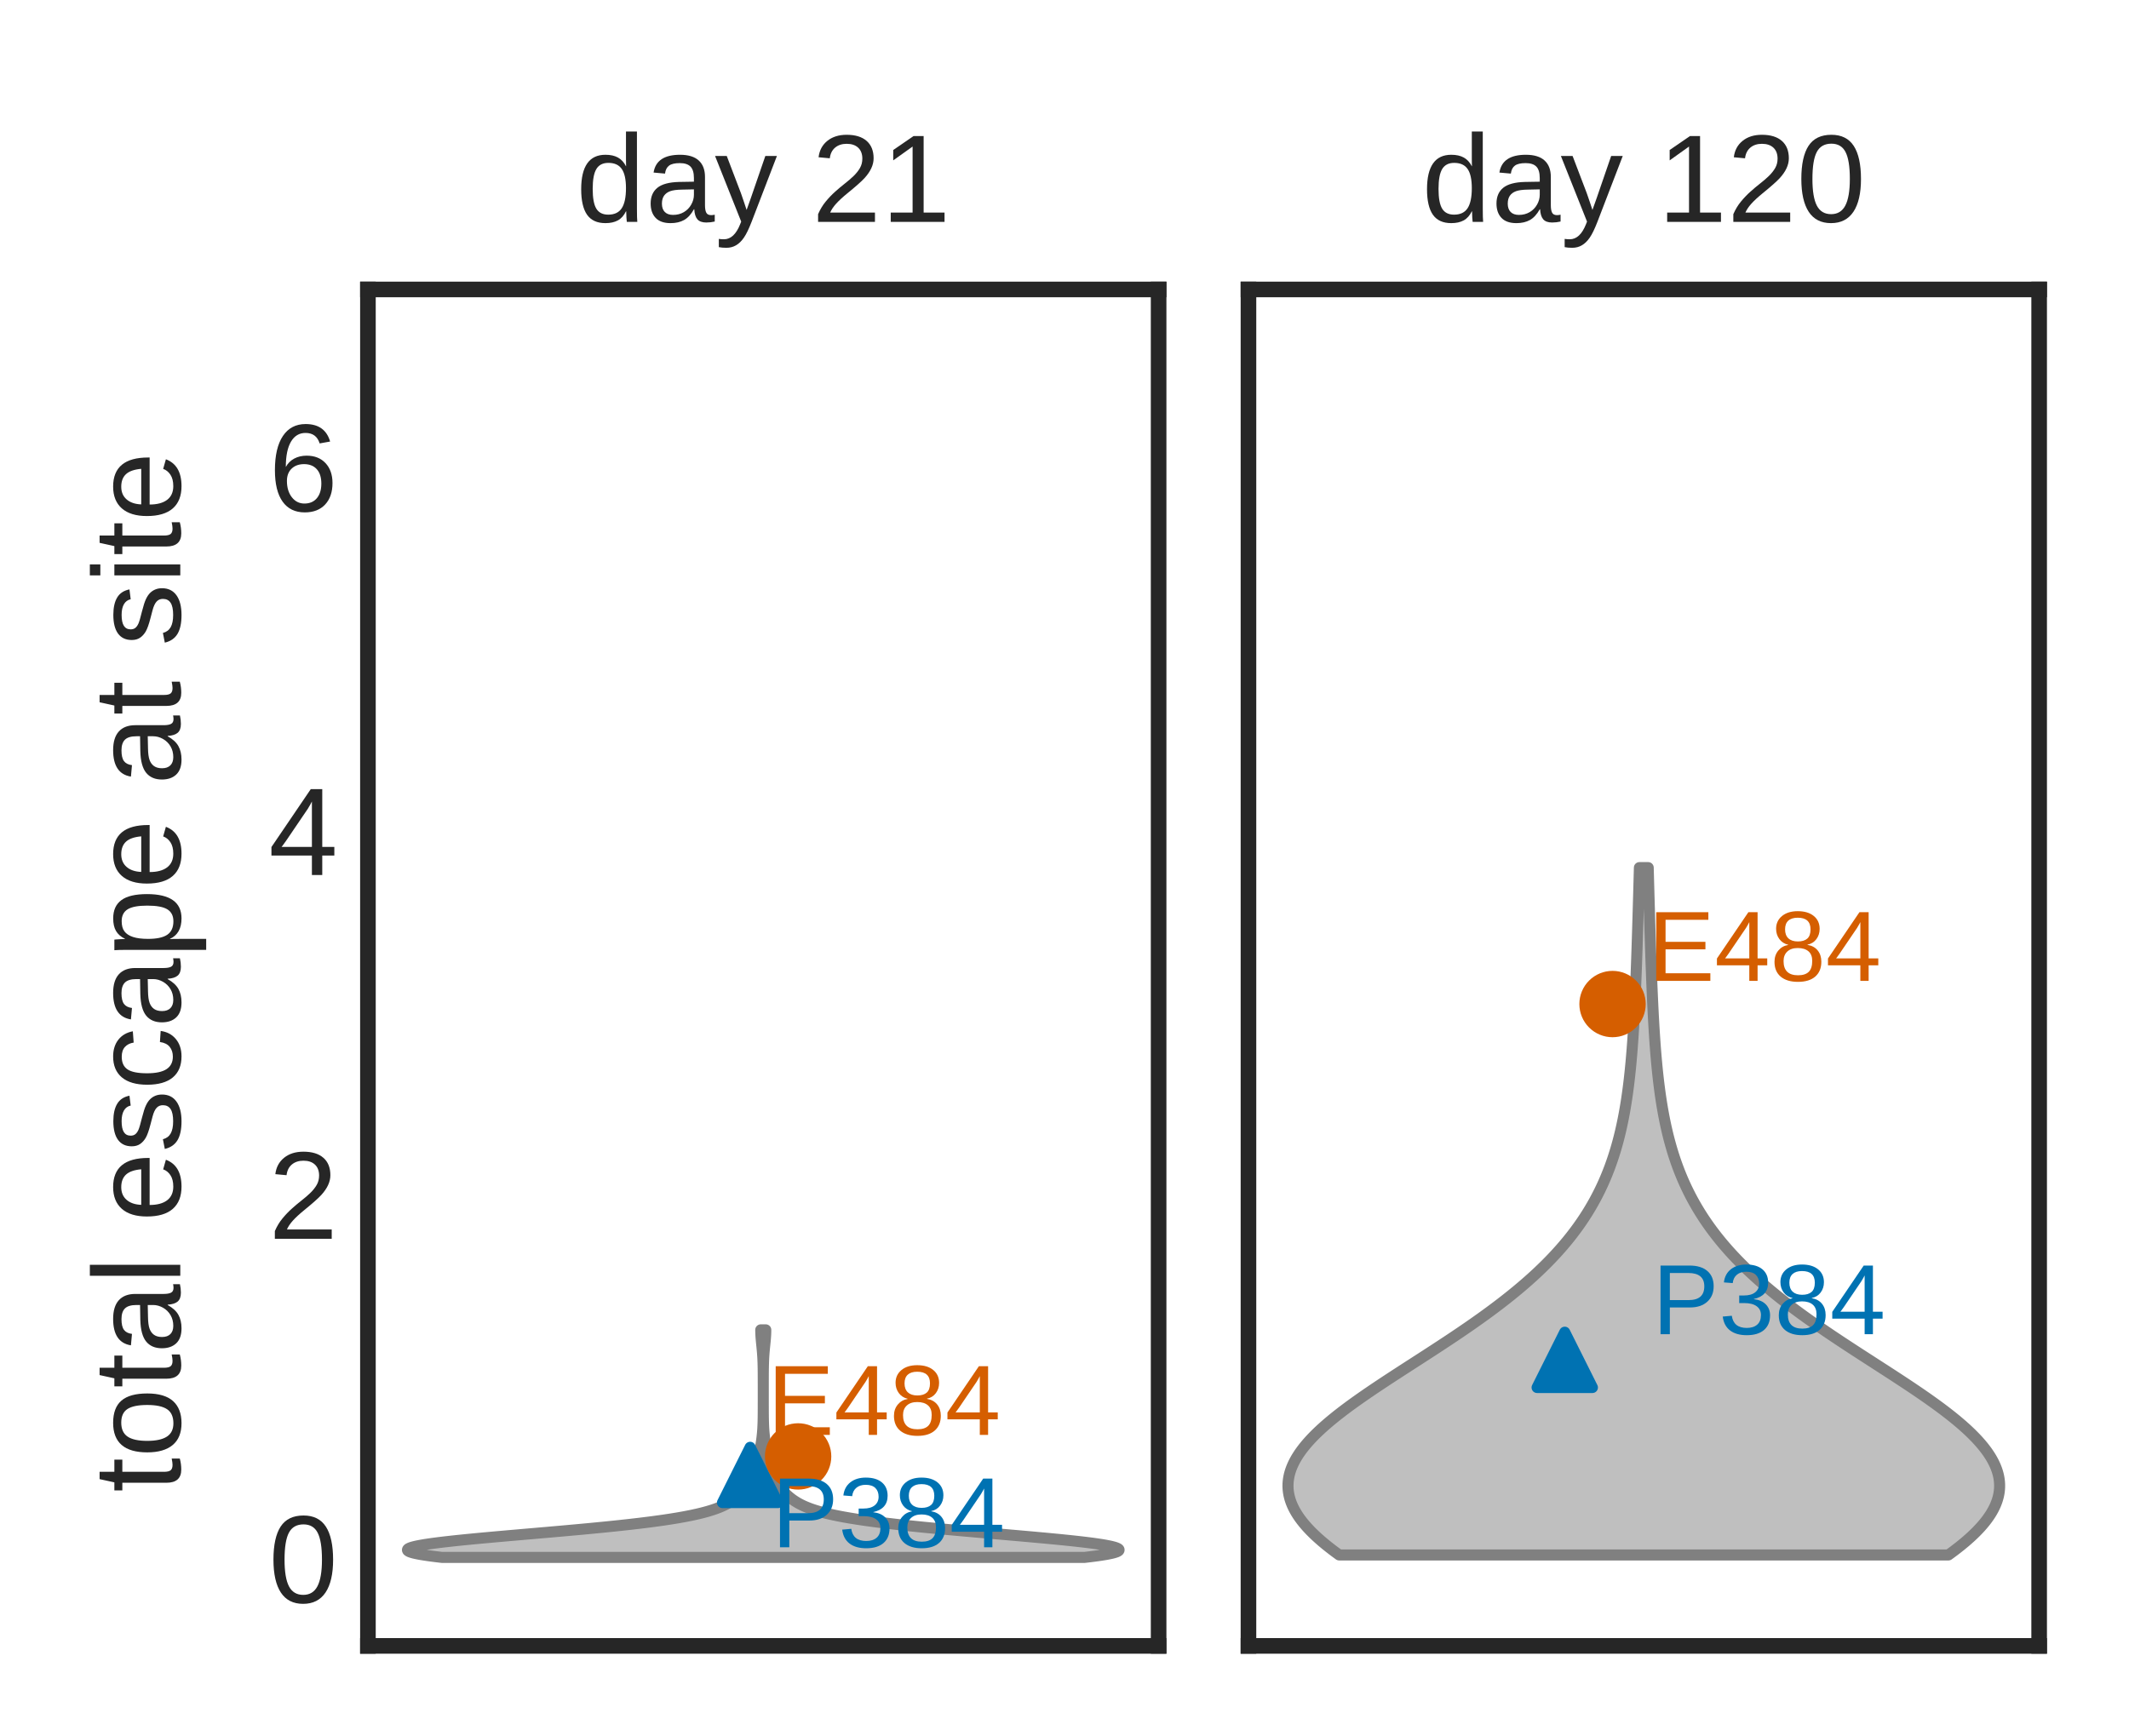 <?xml version="1.0" encoding="utf-8" standalone="no"?>
<!DOCTYPE svg PUBLIC "-//W3C//DTD SVG 1.1//EN"
  "http://www.w3.org/Graphics/SVG/1.1/DTD/svg11.dtd">
<!-- Created with matplotlib (https://matplotlib.org/) -->
<svg height="139.12pt" version="1.1" viewBox="0 0 170.603 139.12" width="170.603pt" xmlns="http://www.w3.org/2000/svg" xmlns:xlink="http://www.w3.org/1999/xlink">
 <defs>
  <style type="text/css">*{stroke-linecap:butt;stroke-linejoin:round;}</style>
 </defs>
 <g id="figure_1">
  <g id="patch_1">
   <path d="M -0 139.12 
L 170.603 139.12 
L 170.603 0 
L -0 0 
z
" style="fill:#ffffff;"/>
  </g>
  <g id="axes_1">
   <g id="patch_2">
    <path d="M 29.483 131.92 
L 92.843 131.92 
L 92.843 23.2 
L 29.483 23.2 
z
" style="fill:#ffffff;"/>
   </g>
   <g id="matplotlib.axis_1">
    <g id="xtick_1"/>
   </g>
   <g id="matplotlib.axis_2">
    <g id="ytick_1">
     <g id="line2d_1"/>
     <g id="text_1">
      <!-- 0 -->
      <g style="fill:#262626;" transform="translate(21.522 128.453)scale(0.1 -0.1)">
       <defs>
        <path d="M 51.703 34.422 
Q 51.703 17.188 45.625 8.094 
Q 39.547 -0.984 27.688 -0.984 
Q 15.828 -0.984 9.859 8.047 
Q 3.906 17.094 3.906 34.422 
Q 3.906 52.156 9.688 60.984 
Q 15.484 69.828 27.984 69.828 
Q 40.141 69.828 45.922 60.891 
Q 51.703 51.953 51.703 34.422 
z
M 42.781 34.422 
Q 42.781 49.312 39.328 56 
Q 35.891 62.703 27.984 62.703 
Q 19.875 62.703 16.328 56.109 
Q 12.797 49.516 12.797 34.422 
Q 12.797 19.781 16.375 12.984 
Q 19.969 6.203 27.781 6.203 
Q 35.547 6.203 39.156 13.125 
Q 42.781 20.062 42.781 34.422 
z
" id="LiberationSans-48"/>
       </defs>
       <use xlink:href="#LiberationSans-48"/>
      </g>
     </g>
    </g>
    <g id="ytick_2">
     <g id="line2d_2"/>
     <g id="text_2">
      <!-- 2 -->
      <g style="fill:#262626;" transform="translate(21.522 99.292)scale(0.1 -0.1)">
       <defs>
        <path d="M 5.031 0 
L 5.031 6.203 
Q 7.516 11.922 11.109 16.281 
Q 14.703 20.656 18.656 24.188 
Q 22.609 27.734 26.484 30.766 
Q 30.375 33.797 33.5 36.812 
Q 36.625 39.844 38.547 43.156 
Q 40.484 46.484 40.484 50.688 
Q 40.484 56.344 37.156 59.469 
Q 33.844 62.594 27.938 62.594 
Q 22.312 62.594 18.672 59.547 
Q 15.047 56.5 14.406 50.984 
L 5.422 51.812 
Q 6.391 60.062 12.422 64.938 
Q 18.453 69.828 27.938 69.828 
Q 38.328 69.828 43.922 64.922 
Q 49.516 60.016 49.516 50.984 
Q 49.516 46.969 47.672 43.016 
Q 45.844 39.062 42.234 35.109 
Q 38.625 31.156 28.422 22.859 
Q 22.797 18.266 19.469 14.578 
Q 16.156 10.891 14.703 7.469 
L 50.594 7.469 
L 50.594 0 
z
" id="LiberationSans-50"/>
       </defs>
       <use xlink:href="#LiberationSans-50"/>
      </g>
     </g>
    </g>
    <g id="ytick_3">
     <g id="line2d_3"/>
     <g id="text_3">
      <!-- 4 -->
      <g style="fill:#262626;" transform="translate(21.522 70.132)scale(0.1 -0.1)">
       <defs>
        <path d="M 43.016 15.578 
L 43.016 0 
L 34.719 0 
L 34.719 15.578 
L 2.297 15.578 
L 2.297 22.406 
L 33.797 68.797 
L 43.016 68.797 
L 43.016 22.516 
L 52.688 22.516 
L 52.688 15.578 
z
M 34.719 58.891 
Q 34.625 58.594 33.344 56.297 
Q 32.078 54 31.453 53.078 
L 13.812 27.094 
L 11.188 23.484 
L 10.406 22.516 
L 34.719 22.516 
z
" id="LiberationSans-52"/>
       </defs>
       <use xlink:href="#LiberationSans-52"/>
      </g>
     </g>
    </g>
    <g id="ytick_4">
     <g id="line2d_4"/>
     <g id="text_4">
      <!-- 6 -->
      <g style="fill:#262626;" transform="translate(21.522 40.971)scale(0.1 -0.1)">
       <defs>
        <path d="M 51.219 22.516 
Q 51.219 11.625 45.312 5.312 
Q 39.406 -0.984 29 -0.984 
Q 17.391 -0.984 11.234 7.656 
Q 5.078 16.312 5.078 32.812 
Q 5.078 50.688 11.469 60.25 
Q 17.875 69.828 29.688 69.828 
Q 45.266 69.828 49.312 55.812 
L 40.922 54.297 
Q 38.328 62.703 29.594 62.703 
Q 22.078 62.703 17.938 55.688 
Q 13.812 48.688 13.812 35.406 
Q 16.219 39.844 20.562 42.156 
Q 24.906 44.484 30.516 44.484 
Q 40.047 44.484 45.625 38.516 
Q 51.219 32.562 51.219 22.516 
z
M 42.281 22.125 
Q 42.281 29.594 38.625 33.641 
Q 34.969 37.703 28.422 37.703 
Q 22.266 37.703 18.484 34.109 
Q 14.703 30.516 14.703 24.219 
Q 14.703 16.266 18.625 11.188 
Q 22.562 6.109 28.719 6.109 
Q 35.062 6.109 38.672 10.375 
Q 42.281 14.656 42.281 22.125 
z
" id="LiberationSans-54"/>
       </defs>
       <use xlink:href="#LiberationSans-54"/>
      </g>
     </g>
    </g>
    <g id="ytick_5">
     <g id="line2d_5"/>
    </g>
    <g id="ytick_6">
     <g id="line2d_6"/>
    </g>
    <g id="ytick_7">
     <g id="line2d_7"/>
    </g>
    <g id="text_5">
     <!-- total escape at site -->
     <g style="fill:#262626;" transform="translate(14.447 119.609)rotate(-90)scale(0.1 -0.1)">
      <defs>
       <path d="M 27.047 0.391 
Q 22.703 -0.781 18.172 -0.781 
Q 7.625 -0.781 7.625 11.188 
L 7.625 46.438 
L 1.516 46.438 
L 1.516 52.828 
L 7.953 52.828 
L 10.547 64.656 
L 16.406 64.656 
L 16.406 52.828 
L 26.172 52.828 
L 26.172 46.438 
L 16.406 46.438 
L 16.406 13.094 
Q 16.406 9.281 17.641 7.734 
Q 18.891 6.203 21.969 6.203 
Q 23.734 6.203 27.047 6.891 
z
" id="LiberationSans-116"/>
       <path d="M 51.422 26.469 
Q 51.422 12.594 45.312 5.797 
Q 39.203 -0.984 27.594 -0.984 
Q 16.016 -0.984 10.109 6.078 
Q 4.203 13.141 4.203 26.469 
Q 4.203 53.812 27.875 53.812 
Q 39.984 53.812 45.703 47.141 
Q 51.422 40.484 51.422 26.469 
z
M 42.188 26.469 
Q 42.188 37.406 38.938 42.359 
Q 35.688 47.312 28.031 47.312 
Q 20.312 47.312 16.859 42.25 
Q 13.422 37.203 13.422 26.469 
Q 13.422 16.016 16.812 10.766 
Q 20.219 5.516 27.484 5.516 
Q 35.406 5.516 38.797 10.594 
Q 42.188 15.672 42.188 26.469 
z
" id="LiberationSans-111"/>
       <path d="M 20.219 -0.984 
Q 12.25 -0.984 8.25 3.219 
Q 4.25 7.422 4.25 14.75 
Q 4.25 22.953 9.641 27.344 
Q 15.047 31.734 27.047 32.031 
L 38.922 32.234 
L 38.922 35.109 
Q 38.922 41.547 36.188 44.328 
Q 33.453 47.125 27.594 47.125 
Q 21.688 47.125 19 45.109 
Q 16.312 43.109 15.766 38.719 
L 6.594 39.547 
Q 8.844 53.812 27.781 53.812 
Q 37.75 53.812 42.766 49.234 
Q 47.797 44.672 47.797 36.031 
L 47.797 13.281 
Q 47.797 9.375 48.828 7.391 
Q 49.859 5.422 52.734 5.422 
Q 54 5.422 55.609 5.766 
L 55.609 0.297 
Q 52.297 -0.484 48.828 -0.484 
Q 43.953 -0.484 41.719 2.078 
Q 39.5 4.641 39.203 10.109 
L 38.922 10.109 
Q 35.547 4.047 31.078 1.531 
Q 26.609 -0.984 20.219 -0.984 
z
M 22.219 5.609 
Q 27.047 5.609 30.812 7.812 
Q 34.578 10.016 36.75 13.844 
Q 38.922 17.672 38.922 21.734 
L 38.922 26.078 
L 29.297 25.875 
Q 23.094 25.781 19.891 24.609 
Q 16.703 23.438 14.984 21 
Q 13.281 18.562 13.281 14.594 
Q 13.281 10.297 15.594 7.953 
Q 17.922 5.609 22.219 5.609 
z
" id="LiberationSans-97"/>
       <path d="M 6.734 0 
L 6.734 72.469 
L 15.531 72.469 
L 15.531 0 
z
" id="LiberationSans-108"/>
       <path id="LiberationSans-32"/>
       <path d="M 13.484 24.562 
Q 13.484 15.484 17.234 10.547 
Q 21 5.609 28.219 5.609 
Q 33.938 5.609 37.375 7.906 
Q 40.828 10.203 42.047 13.719 
L 49.75 11.531 
Q 45.016 -0.984 28.219 -0.984 
Q 16.5 -0.984 10.375 6 
Q 4.25 12.984 4.25 26.766 
Q 4.25 39.844 10.375 46.828 
Q 16.5 53.812 27.875 53.812 
Q 51.172 53.812 51.172 25.734 
L 51.172 24.562 
z
M 42.094 31.297 
Q 41.359 39.656 37.844 43.484 
Q 34.328 47.312 27.734 47.312 
Q 21.344 47.312 17.609 43.031 
Q 13.875 38.766 13.578 31.297 
z
" id="LiberationSans-101"/>
       <path d="M 46.391 14.594 
Q 46.391 7.125 40.75 3.062 
Q 35.109 -0.984 24.953 -0.984 
Q 15.094 -0.984 9.734 2.266 
Q 4.391 5.516 2.781 12.406 
L 10.547 13.922 
Q 11.672 9.672 15.188 7.688 
Q 18.703 5.719 24.953 5.719 
Q 31.641 5.719 34.734 7.766 
Q 37.844 9.812 37.844 13.922 
Q 37.844 17.047 35.688 19 
Q 33.547 20.953 28.766 22.219 
L 22.469 23.875 
Q 14.891 25.828 11.688 27.703 
Q 8.5 29.594 6.688 32.281 
Q 4.891 34.969 4.891 38.875 
Q 4.891 46.094 10.031 49.875 
Q 15.188 53.656 25.047 53.656 
Q 33.797 53.656 38.938 50.578 
Q 44.094 47.516 45.453 40.719 
L 37.547 39.75 
Q 36.812 43.266 33.609 45.141 
Q 30.422 47.016 25.047 47.016 
Q 19.094 47.016 16.25 45.203 
Q 13.422 43.406 13.422 39.75 
Q 13.422 37.5 14.594 36.031 
Q 15.766 34.578 18.062 33.547 
Q 20.359 32.516 27.734 30.719 
Q 34.719 28.953 37.797 27.469 
Q 40.875 25.984 42.656 24.172 
Q 44.438 22.359 45.406 19.984 
Q 46.391 17.625 46.391 14.594 
z
" id="LiberationSans-115"/>
       <path d="M 13.422 26.656 
Q 13.422 16.109 16.734 11.031 
Q 20.062 5.953 26.766 5.953 
Q 31.453 5.953 34.594 8.484 
Q 37.75 11.031 38.484 16.312 
L 47.359 15.719 
Q 46.344 8.109 40.875 3.562 
Q 35.406 -0.984 27 -0.984 
Q 15.922 -0.984 10.078 6.016 
Q 4.25 13.031 4.25 26.469 
Q 4.25 39.797 10.109 46.797 
Q 15.969 53.812 26.906 53.812 
Q 35.016 53.812 40.359 49.609 
Q 45.703 45.406 47.078 38.031 
L 38.031 37.359 
Q 37.359 41.75 34.562 44.328 
Q 31.781 46.922 26.656 46.922 
Q 19.672 46.922 16.547 42.281 
Q 13.422 37.641 13.422 26.656 
z
" id="LiberationSans-99"/>
       <path d="M 51.422 26.656 
Q 51.422 -0.984 31.984 -0.984 
Q 19.781 -0.984 15.578 8.203 
L 15.328 8.203 
Q 15.531 7.812 15.531 -0.094 
L 15.531 -20.75 
L 6.734 -20.75 
L 6.734 42.047 
Q 6.734 50.203 6.453 52.828 
L 14.938 52.828 
Q 14.984 52.641 15.078 51.438 
Q 15.188 50.25 15.312 47.75 
Q 15.438 45.266 15.438 44.344 
L 15.625 44.344 
Q 17.969 49.219 21.828 51.484 
Q 25.688 53.766 31.984 53.766 
Q 41.75 53.766 46.578 47.219 
Q 51.422 40.672 51.422 26.656 
z
M 42.188 26.469 
Q 42.188 37.5 39.203 42.234 
Q 36.234 46.969 29.734 46.969 
Q 24.516 46.969 21.562 44.766 
Q 18.609 42.578 17.062 37.906 
Q 15.531 33.25 15.531 25.781 
Q 15.531 15.375 18.844 10.438 
Q 22.172 5.516 29.641 5.516 
Q 36.188 5.516 39.188 10.328 
Q 42.188 15.141 42.188 26.469 
z
" id="LiberationSans-112"/>
       <path d="M 6.688 64.062 
L 6.688 72.469 
L 15.484 72.469 
L 15.484 64.062 
z
M 6.688 0 
L 6.688 52.828 
L 15.484 52.828 
L 15.484 0 
z
" id="LiberationSans-105"/>
      </defs>
      <use xlink:href="#LiberationSans-116"/>
      <use x="27.783" xlink:href="#LiberationSans-111"/>
      <use x="83.398" xlink:href="#LiberationSans-116"/>
      <use x="111.182" xlink:href="#LiberationSans-97"/>
      <use x="166.797" xlink:href="#LiberationSans-108"/>
      <use x="189.014" xlink:href="#LiberationSans-32"/>
      <use x="216.797" xlink:href="#LiberationSans-101"/>
      <use x="272.412" xlink:href="#LiberationSans-115"/>
      <use x="322.412" xlink:href="#LiberationSans-99"/>
      <use x="372.412" xlink:href="#LiberationSans-97"/>
      <use x="428.027" xlink:href="#LiberationSans-112"/>
      <use x="483.643" xlink:href="#LiberationSans-101"/>
      <use x="539.258" xlink:href="#LiberationSans-32"/>
      <use x="567.041" xlink:href="#LiberationSans-97"/>
      <use x="622.656" xlink:href="#LiberationSans-116"/>
      <use x="650.439" xlink:href="#LiberationSans-32"/>
      <use x="678.223" xlink:href="#LiberationSans-115"/>
      <use x="728.223" xlink:href="#LiberationSans-105"/>
      <use x="750.439" xlink:href="#LiberationSans-116"/>
      <use x="778.223" xlink:href="#LiberationSans-101"/>
     </g>
    </g>
   </g>
   <g id="PolyCollection_1">
    <defs>
     <path d="M 35.434 -14.29 
L 35.277 -14.308 
L 35.124 -14.326 
L 34.976 -14.344 
L 34.831 -14.362 
L 34.691 -14.38 
L 34.555 -14.397 
L 34.423 -14.415 
L 34.295 -14.433 
L 34.172 -14.451 
L 34.054 -14.469 
L 33.939 -14.487 
L 33.83 -14.504 
L 33.725 -14.522 
L 33.625 -14.54 
L 33.529 -14.558 
L 33.439 -14.576 
L 33.353 -14.594 
L 33.272 -14.611 
L 33.195 -14.629 
L 33.124 -14.647 
L 33.058 -14.665 
L 32.996 -14.683 
L 32.94 -14.701 
L 32.888 -14.718 
L 32.842 -14.736 
L 32.801 -14.754 
L 32.764 -14.772 
L 32.733 -14.79 
L 32.707 -14.808 
L 32.685 -14.825 
L 32.669 -14.843 
L 32.658 -14.861 
L 32.652 -14.879 
L 32.651 -14.897 
L 32.655 -14.914 
L 32.664 -14.932 
L 32.678 -14.95 
L 32.696 -14.968 
L 32.72 -14.986 
L 32.749 -15.004 
L 32.783 -15.021 
L 32.821 -15.039 
L 32.864 -15.057 
L 32.912 -15.075 
L 32.965 -15.093 
L 33.023 -15.111 
L 33.085 -15.128 
L 33.151 -15.146 
L 33.223 -15.164 
L 33.299 -15.182 
L 33.379 -15.2 
L 33.463 -15.218 
L 33.552 -15.235 
L 33.646 -15.253 
L 33.743 -15.271 
L 33.845 -15.289 
L 33.951 -15.307 
L 34.06 -15.325 
L 34.174 -15.342 
L 34.292 -15.36 
L 34.413 -15.378 
L 34.538 -15.396 
L 34.667 -15.414 
L 34.799 -15.432 
L 34.935 -15.449 
L 35.074 -15.467 
L 35.217 -15.485 
L 35.363 -15.503 
L 35.512 -15.521 
L 35.664 -15.539 
L 35.82 -15.556 
L 35.978 -15.574 
L 36.139 -15.592 
L 36.302 -15.61 
L 36.469 -15.628 
L 36.638 -15.646 
L 36.809 -15.663 
L 36.983 -15.681 
L 37.159 -15.699 
L 37.338 -15.717 
L 37.519 -15.735 
L 37.701 -15.752 
L 37.886 -15.77 
L 38.072 -15.788 
L 38.261 -15.806 
L 38.451 -15.824 
L 38.642 -15.842 
L 38.835 -15.859 
L 39.03 -15.877 
L 39.226 -15.895 
L 39.423 -15.913 
L 39.621 -15.931 
L 39.821 -15.949 
L 40.021 -15.966 
L 40.222 -15.984 
L 40.424 -16.002 
L 40.627 -16.02 
L 40.831 -16.038 
L 41.035 -16.056 
L 41.24 -16.073 
L 41.445 -16.091 
L 41.65 -16.109 
L 41.856 -16.127 
L 42.062 -16.145 
L 42.268 -16.163 
L 42.474 -16.18 
L 42.68 -16.198 
L 42.886 -16.216 
L 43.092 -16.234 
L 43.297 -16.252 
L 43.502 -16.27 
L 43.707 -16.287 
L 43.912 -16.305 
L 44.116 -16.323 
L 44.319 -16.341 
L 44.522 -16.359 
L 44.724 -16.377 
L 44.925 -16.394 
L 45.126 -16.412 
L 45.325 -16.43 
L 45.524 -16.448 
L 45.722 -16.466 
L 45.919 -16.484 
L 46.114 -16.501 
L 46.309 -16.519 
L 46.503 -16.537 
L 46.695 -16.555 
L 46.886 -16.573 
L 47.076 -16.59 
L 47.264 -16.608 
L 47.451 -16.626 
L 47.637 -16.644 
L 47.822 -16.662 
L 48.004 -16.68 
L 48.186 -16.697 
L 48.366 -16.715 
L 48.544 -16.733 
L 48.721 -16.751 
L 48.896 -16.769 
L 49.069 -16.787 
L 49.241 -16.804 
L 49.411 -16.822 
L 49.58 -16.84 
L 49.746 -16.858 
L 49.911 -16.876 
L 50.075 -16.894 
L 50.236 -16.911 
L 50.396 -16.929 
L 50.554 -16.947 
L 50.71 -16.965 
L 50.864 -16.983 
L 51.017 -17.001 
L 51.167 -17.018 
L 51.316 -17.036 
L 51.463 -17.054 
L 51.608 -17.072 
L 51.751 -17.09 
L 51.893 -17.108 
L 52.032 -17.125 
L 52.17 -17.143 
L 52.306 -17.161 
L 52.44 -17.179 
L 52.572 -17.197 
L 52.702 -17.215 
L 52.83 -17.232 
L 52.957 -17.25 
L 53.082 -17.268 
L 53.205 -17.286 
L 53.326 -17.304 
L 53.445 -17.322 
L 53.562 -17.339 
L 53.678 -17.357 
L 53.792 -17.375 
L 53.904 -17.393 
L 54.014 -17.411 
L 54.123 -17.429 
L 54.23 -17.446 
L 54.335 -17.464 
L 54.438 -17.482 
L 54.54 -17.5 
L 54.64 -17.518 
L 54.738 -17.535 
L 54.835 -17.553 
L 54.93 -17.571 
L 55.023 -17.589 
L 55.115 -17.607 
L 55.205 -17.625 
L 55.294 -17.642 
L 55.381 -17.66 
L 55.466 -17.678 
L 55.551 -17.696 
L 55.633 -17.714 
L 55.714 -17.732 
L 55.794 -17.749 
L 55.872 -17.767 
L 55.949 -17.785 
L 56.024 -17.803 
L 56.098 -17.821 
L 56.171 -17.839 
L 56.242 -17.856 
L 56.312 -17.874 
L 56.381 -17.892 
L 56.448 -17.91 
L 56.515 -17.928 
L 56.579 -17.946 
L 56.643 -17.963 
L 56.706 -17.981 
L 56.767 -17.999 
L 56.827 -18.017 
L 56.886 -18.035 
L 56.944 -18.053 
L 57.001 -18.07 
L 57.057 -18.088 
L 57.112 -18.106 
L 57.166 -18.124 
L 57.218 -18.142 
L 57.27 -18.16 
L 57.321 -18.177 
L 57.371 -18.195 
L 57.42 -18.213 
L 57.468 -18.231 
L 57.515 -18.249 
L 57.561 -18.267 
L 57.606 -18.284 
L 57.651 -18.302 
L 57.695 -18.32 
L 57.738 -18.338 
L 57.78 -18.356 
L 57.821 -18.373 
L 57.862 -18.391 
L 57.902 -18.409 
L 57.941 -18.427 
L 57.979 -18.445 
L 58.017 -18.463 
L 58.054 -18.48 
L 58.091 -18.498 
L 58.127 -18.516 
L 58.162 -18.534 
L 58.196 -18.552 
L 58.23 -18.57 
L 58.264 -18.587 
L 58.297 -18.605 
L 58.329 -18.623 
L 58.361 -18.641 
L 58.393 -18.659 
L 58.423 -18.677 
L 58.454 -18.694 
L 58.484 -18.712 
L 58.513 -18.73 
L 58.542 -18.748 
L 58.571 -18.766 
L 58.599 -18.784 
L 58.626 -18.801 
L 58.654 -18.819 
L 58.681 -18.837 
L 58.707 -18.855 
L 58.733 -18.873 
L 58.759 -18.891 
L 58.784 -18.908 
L 58.809 -18.926 
L 58.834 -18.944 
L 58.859 -18.962 
L 58.883 -18.98 
L 58.906 -18.998 
L 58.93 -19.015 
L 58.953 -19.033 
L 58.976 -19.051 
L 58.998 -19.069 
L 59.021 -19.087 
L 59.043 -19.105 
L 59.065 -19.122 
L 59.086 -19.14 
L 59.107 -19.158 
L 59.128 -19.176 
L 59.149 -19.194 
L 59.17 -19.212 
L 59.19 -19.229 
L 59.21 -19.247 
L 59.23 -19.265 
L 59.25 -19.283 
L 59.269 -19.301 
L 59.288 -19.318 
L 59.307 -19.336 
L 59.326 -19.354 
L 59.345 -19.372 
L 59.363 -19.39 
L 59.382 -19.408 
L 59.4 -19.425 
L 59.418 -19.443 
L 59.436 -19.461 
L 59.453 -19.479 
L 59.47 -19.497 
L 59.488 -19.515 
L 59.505 -19.532 
L 59.522 -19.55 
L 59.538 -19.568 
L 59.555 -19.586 
L 59.571 -19.604 
L 59.587 -19.622 
L 59.604 -19.639 
L 59.619 -19.657 
L 59.635 -19.675 
L 59.651 -19.693 
L 59.666 -19.711 
L 59.682 -19.729 
L 59.697 -19.746 
L 59.712 -19.764 
L 59.727 -19.782 
L 59.741 -19.8 
L 59.756 -19.818 
L 59.77 -19.836 
L 59.785 -19.853 
L 59.799 -19.871 
L 59.813 -19.889 
L 59.827 -19.907 
L 59.84 -19.925 
L 59.854 -19.943 
L 59.867 -19.96 
L 59.881 -19.978 
L 59.894 -19.996 
L 59.907 -20.014 
L 59.92 -20.032 
L 59.932 -20.05 
L 59.945 -20.067 
L 59.957 -20.085 
L 59.97 -20.103 
L 59.982 -20.121 
L 59.994 -20.139 
L 60.006 -20.156 
L 60.018 -20.174 
L 60.029 -20.192 
L 60.041 -20.21 
L 60.052 -20.228 
L 60.064 -20.246 
L 60.075 -20.263 
L 60.086 -20.281 
L 60.097 -20.299 
L 60.107 -20.317 
L 60.118 -20.335 
L 60.129 -20.353 
L 60.139 -20.37 
L 60.149 -20.388 
L 60.159 -20.406 
L 60.169 -20.424 
L 60.179 -20.442 
L 60.189 -20.46 
L 60.199 -20.477 
L 60.208 -20.495 
L 60.218 -20.513 
L 60.227 -20.531 
L 60.236 -20.549 
L 60.245 -20.567 
L 60.254 -20.584 
L 60.263 -20.602 
L 60.272 -20.62 
L 60.281 -20.638 
L 60.289 -20.656 
L 60.297 -20.674 
L 60.306 -20.691 
L 60.314 -20.709 
L 60.322 -20.727 
L 60.33 -20.745 
L 60.338 -20.763 
L 60.346 -20.781 
L 60.354 -20.798 
L 60.361 -20.816 
L 60.369 -20.834 
L 60.376 -20.852 
L 60.383 -20.87 
L 60.391 -20.888 
L 60.398 -20.905 
L 60.405 -20.923 
L 60.412 -20.941 
L 60.419 -20.959 
L 60.426 -20.977 
L 60.432 -20.994 
L 60.439 -21.012 
L 60.445 -21.03 
L 60.452 -21.048 
L 60.458 -21.066 
L 60.465 -21.084 
L 60.471 -21.101 
L 60.477 -21.119 
L 60.483 -21.137 
L 60.489 -21.155 
L 60.495 -21.173 
L 60.501 -21.191 
L 60.507 -21.208 
L 60.513 -21.226 
L 60.518 -21.244 
L 60.524 -21.262 
L 60.53 -21.28 
L 60.535 -21.298 
L 60.54 -21.315 
L 60.546 -21.333 
L 60.551 -21.351 
L 60.556 -21.369 
L 60.562 -21.387 
L 60.567 -21.405 
L 60.572 -21.422 
L 60.577 -21.44 
L 60.582 -21.458 
L 60.587 -21.476 
L 60.592 -21.494 
L 60.597 -21.512 
L 60.602 -21.529 
L 60.607 -21.547 
L 60.611 -21.565 
L 60.616 -21.583 
L 60.621 -21.601 
L 60.625 -21.619 
L 60.63 -21.636 
L 60.634 -21.654 
L 60.639 -21.672 
L 60.643 -21.69 
L 60.648 -21.708 
L 60.652 -21.726 
L 60.657 -21.743 
L 60.661 -21.761 
L 60.665 -21.779 
L 60.67 -21.797 
L 60.674 -21.815 
L 60.678 -21.833 
L 60.682 -21.85 
L 60.687 -21.868 
L 60.691 -21.886 
L 60.695 -21.904 
L 60.699 -21.922 
L 60.703 -21.939 
L 60.707 -21.957 
L 60.711 -21.975 
L 60.715 -21.993 
L 60.719 -22.011 
L 60.723 -22.029 
L 60.727 -22.046 
L 60.731 -22.064 
L 60.735 -22.082 
L 60.739 -22.1 
L 60.743 -22.118 
L 60.747 -22.136 
L 60.751 -22.153 
L 60.755 -22.171 
L 60.758 -22.189 
L 60.762 -22.207 
L 60.766 -22.225 
L 60.77 -22.243 
L 60.774 -22.26 
L 60.777 -22.278 
L 60.781 -22.296 
L 60.785 -22.314 
L 60.789 -22.332 
L 60.792 -22.35 
L 60.796 -22.367 
L 60.8 -22.385 
L 60.803 -22.403 
L 60.807 -22.421 
L 60.811 -22.439 
L 60.814 -22.457 
L 60.818 -22.474 
L 60.822 -22.492 
L 60.825 -22.51 
L 60.829 -22.528 
L 60.832 -22.546 
L 60.836 -22.564 
L 60.84 -22.581 
L 60.843 -22.599 
L 60.847 -22.617 
L 60.85 -22.635 
L 60.854 -22.653 
L 60.857 -22.671 
L 60.861 -22.688 
L 60.864 -22.706 
L 60.868 -22.724 
L 60.871 -22.742 
L 60.875 -22.76 
L 60.878 -22.777 
L 60.882 -22.795 
L 60.885 -22.813 
L 60.889 -22.831 
L 60.892 -22.849 
L 60.895 -22.867 
L 60.899 -22.884 
L 60.902 -22.902 
L 60.905 -22.92 
L 60.909 -22.938 
L 60.912 -22.956 
L 60.915 -22.974 
L 60.919 -22.991 
L 60.922 -23.009 
L 60.925 -23.027 
L 60.929 -23.045 
L 60.932 -23.063 
L 60.935 -23.081 
L 60.938 -23.098 
L 60.941 -23.116 
L 60.945 -23.134 
L 60.948 -23.152 
L 60.951 -23.17 
L 60.954 -23.188 
L 60.957 -23.205 
L 60.96 -23.223 
L 60.963 -23.241 
L 60.966 -23.259 
L 60.969 -23.277 
L 60.972 -23.295 
L 60.975 -23.312 
L 60.978 -23.33 
L 60.981 -23.348 
L 60.984 -23.366 
L 60.987 -23.384 
L 60.99 -23.402 
L 60.993 -23.419 
L 60.996 -23.437 
L 60.999 -23.455 
L 61.001 -23.473 
L 61.004 -23.491 
L 61.007 -23.509 
L 61.01 -23.526 
L 61.012 -23.544 
L 61.015 -23.562 
L 61.018 -23.58 
L 61.02 -23.598 
L 61.023 -23.616 
L 61.026 -23.633 
L 61.028 -23.651 
L 61.031 -23.669 
L 61.033 -23.687 
L 61.036 -23.705 
L 61.038 -23.722 
L 61.04 -23.74 
L 61.043 -23.758 
L 61.045 -23.776 
L 61.048 -23.794 
L 61.05 -23.812 
L 61.052 -23.829 
L 61.055 -23.847 
L 61.057 -23.865 
L 61.059 -23.883 
L 61.061 -23.901 
L 61.063 -23.919 
L 61.065 -23.936 
L 61.068 -23.954 
L 61.07 -23.972 
L 61.072 -23.99 
L 61.074 -24.008 
L 61.076 -24.026 
L 61.078 -24.043 
L 61.079 -24.061 
L 61.081 -24.079 
L 61.083 -24.097 
L 61.085 -24.115 
L 61.087 -24.133 
L 61.089 -24.15 
L 61.09 -24.168 
L 61.092 -24.186 
L 61.094 -24.204 
L 61.096 -24.222 
L 61.097 -24.24 
L 61.099 -24.257 
L 61.1 -24.275 
L 61.102 -24.293 
L 61.103 -24.311 
L 61.105 -24.329 
L 61.106 -24.347 
L 61.108 -24.364 
L 61.109 -24.382 
L 61.111 -24.4 
L 61.112 -24.418 
L 61.113 -24.436 
L 61.115 -24.454 
L 61.116 -24.471 
L 61.117 -24.489 
L 61.119 -24.507 
L 61.12 -24.525 
L 61.121 -24.543 
L 61.122 -24.56 
L 61.123 -24.578 
L 61.124 -24.596 
L 61.125 -24.614 
L 61.127 -24.632 
L 61.128 -24.65 
L 61.129 -24.667 
L 61.13 -24.685 
L 61.131 -24.703 
L 61.132 -24.721 
L 61.132 -24.739 
L 61.133 -24.757 
L 61.134 -24.774 
L 61.135 -24.792 
L 61.136 -24.81 
L 61.137 -24.828 
L 61.138 -24.846 
L 61.138 -24.864 
L 61.139 -24.881 
L 61.14 -24.899 
L 61.141 -24.917 
L 61.141 -24.935 
L 61.142 -24.953 
L 61.143 -24.971 
L 61.143 -24.988 
L 61.144 -25.006 
L 61.145 -25.024 
L 61.145 -25.042 
L 61.146 -25.06 
L 61.146 -25.078 
L 61.147 -25.095 
L 61.148 -25.113 
L 61.148 -25.131 
L 61.149 -25.149 
L 61.149 -25.167 
L 61.15 -25.185 
L 61.15 -25.202 
L 61.15 -25.22 
L 61.151 -25.238 
L 61.151 -25.256 
L 61.152 -25.274 
L 61.152 -25.292 
L 61.152 -25.309 
L 61.153 -25.327 
L 61.153 -25.345 
L 61.154 -25.363 
L 61.154 -25.381 
L 61.154 -25.398 
L 61.155 -25.416 
L 61.155 -25.434 
L 61.155 -25.452 
L 61.155 -25.47 
L 61.156 -25.488 
L 61.156 -25.505 
L 61.156 -25.523 
L 61.157 -25.541 
L 61.157 -25.559 
L 61.157 -25.577 
L 61.157 -25.595 
L 61.157 -25.612 
L 61.158 -25.63 
L 61.158 -25.648 
L 61.158 -25.666 
L 61.158 -25.684 
L 61.158 -25.702 
L 61.159 -25.719 
L 61.159 -25.737 
L 61.159 -25.755 
L 61.159 -25.773 
L 61.159 -25.791 
L 61.159 -25.809 
L 61.16 -25.826 
L 61.16 -25.844 
L 61.16 -25.862 
L 61.16 -25.88 
L 61.16 -25.898 
L 61.16 -25.916 
L 61.16 -25.933 
L 61.16 -25.951 
L 61.161 -25.969 
L 61.161 -25.987 
L 61.161 -26.005 
L 61.161 -26.023 
L 61.161 -26.04 
L 61.161 -26.058 
L 61.161 -26.076 
L 61.161 -26.094 
L 61.161 -26.112 
L 61.161 -26.13 
L 61.161 -26.147 
L 61.161 -26.165 
L 61.162 -26.183 
L 61.162 -26.201 
L 61.162 -26.219 
L 61.162 -26.237 
L 61.162 -26.254 
L 61.162 -26.272 
L 61.162 -26.29 
L 61.162 -26.308 
L 61.162 -26.326 
L 61.162 -26.343 
L 61.162 -26.361 
L 61.162 -26.379 
L 61.162 -26.397 
L 61.162 -26.415 
L 61.162 -26.433 
L 61.162 -26.45 
L 61.162 -26.468 
L 61.162 -26.486 
L 61.162 -26.504 
L 61.162 -26.522 
L 61.162 -26.54 
L 61.162 -26.557 
L 61.162 -26.575 
L 61.162 -26.593 
L 61.162 -26.611 
L 61.162 -26.629 
L 61.162 -26.647 
L 61.162 -26.664 
L 61.162 -26.682 
L 61.163 -26.7 
L 61.163 -26.718 
L 61.163 -26.736 
L 61.163 -26.754 
L 61.163 -26.771 
L 61.163 -26.789 
L 61.163 -26.807 
L 61.163 -26.825 
L 61.163 -26.843 
L 61.163 -26.861 
L 61.163 -26.878 
L 61.163 -26.896 
L 61.163 -26.914 
L 61.163 -26.932 
L 61.163 -26.95 
L 61.163 -26.968 
L 61.163 -26.985 
L 61.163 -27.003 
L 61.163 -27.021 
L 61.163 -27.039 
L 61.163 -27.057 
L 61.163 -27.075 
L 61.163 -27.092 
L 61.163 -27.11 
L 61.163 -27.128 
L 61.163 -27.146 
L 61.163 -27.164 
L 61.163 -27.181 
L 61.163 -27.199 
L 61.163 -27.217 
L 61.163 -27.235 
L 61.163 -27.253 
L 61.163 -27.271 
L 61.163 -27.288 
L 61.163 -27.306 
L 61.163 -27.324 
L 61.163 -27.342 
L 61.163 -27.36 
L 61.163 -27.378 
L 61.163 -27.395 
L 61.163 -27.413 
L 61.163 -27.431 
L 61.163 -27.449 
L 61.163 -27.467 
L 61.163 -27.485 
L 61.163 -27.502 
L 61.163 -27.52 
L 61.163 -27.538 
L 61.163 -27.556 
L 61.163 -27.574 
L 61.163 -27.592 
L 61.163 -27.609 
L 61.163 -27.627 
L 61.163 -27.645 
L 61.163 -27.663 
L 61.163 -27.681 
L 61.163 -27.699 
L 61.163 -27.716 
L 61.163 -27.734 
L 61.163 -27.752 
L 61.163 -27.77 
L 61.163 -27.788 
L 61.163 -27.806 
L 61.163 -27.823 
L 61.163 -27.841 
L 61.163 -27.859 
L 61.163 -27.877 
L 61.163 -27.895 
L 61.163 -27.913 
L 61.163 -27.93 
L 61.163 -27.948 
L 61.163 -27.966 
L 61.163 -27.984 
L 61.163 -28.002 
L 61.163 -28.02 
L 61.163 -28.037 
L 61.163 -28.055 
L 61.163 -28.073 
L 61.163 -28.091 
L 61.163 -28.109 
L 61.163 -28.126 
L 61.163 -28.144 
L 61.163 -28.162 
L 61.163 -28.18 
L 61.163 -28.198 
L 61.163 -28.216 
L 61.163 -28.233 
L 61.162 -28.251 
L 61.162 -28.269 
L 61.162 -28.287 
L 61.162 -28.305 
L 61.162 -28.323 
L 61.162 -28.34 
L 61.162 -28.358 
L 61.162 -28.376 
L 61.162 -28.394 
L 61.162 -28.412 
L 61.162 -28.43 
L 61.162 -28.447 
L 61.162 -28.465 
L 61.162 -28.483 
L 61.162 -28.501 
L 61.162 -28.519 
L 61.162 -28.537 
L 61.162 -28.554 
L 61.162 -28.572 
L 61.162 -28.59 
L 61.162 -28.608 
L 61.162 -28.626 
L 61.162 -28.644 
L 61.162 -28.661 
L 61.162 -28.679 
L 61.162 -28.697 
L 61.162 -28.715 
L 61.162 -28.733 
L 61.161 -28.751 
L 61.161 -28.768 
L 61.161 -28.786 
L 61.161 -28.804 
L 61.161 -28.822 
L 61.161 -28.84 
L 61.161 -28.858 
L 61.161 -28.875 
L 61.161 -28.893 
L 61.161 -28.911 
L 61.161 -28.929 
L 61.161 -28.947 
L 61.16 -28.964 
L 61.16 -28.982 
L 61.16 -29 
L 61.16 -29.018 
L 61.16 -29.036 
L 61.16 -29.054 
L 61.16 -29.071 
L 61.16 -29.089 
L 61.16 -29.107 
L 61.159 -29.125 
L 61.159 -29.143 
L 61.159 -29.161 
L 61.159 -29.178 
L 61.159 -29.196 
L 61.159 -29.214 
L 61.158 -29.232 
L 61.158 -29.25 
L 61.158 -29.268 
L 61.158 -29.285 
L 61.158 -29.303 
L 61.157 -29.321 
L 61.157 -29.339 
L 61.157 -29.357 
L 61.157 -29.375 
L 61.156 -29.392 
L 61.156 -29.41 
L 61.156 -29.428 
L 61.156 -29.446 
L 61.155 -29.464 
L 61.155 -29.482 
L 61.155 -29.499 
L 61.154 -29.517 
L 61.154 -29.535 
L 61.154 -29.553 
L 61.153 -29.571 
L 61.153 -29.589 
L 61.153 -29.606 
L 61.152 -29.624 
L 61.152 -29.642 
L 61.152 -29.66 
L 61.151 -29.678 
L 61.151 -29.696 
L 61.15 -29.713 
L 61.15 -29.731 
L 61.149 -29.749 
L 61.149 -29.767 
L 61.149 -29.785 
L 61.148 -29.802 
L 61.148 -29.82 
L 61.147 -29.838 
L 61.146 -29.856 
L 61.146 -29.874 
L 61.145 -29.892 
L 61.145 -29.909 
L 61.144 -29.927 
L 61.144 -29.945 
L 61.143 -29.963 
L 61.142 -29.981 
L 61.142 -29.999 
L 61.141 -30.016 
L 61.14 -30.034 
L 61.139 -30.052 
L 61.139 -30.07 
L 61.138 -30.088 
L 61.137 -30.106 
L 61.136 -30.123 
L 61.136 -30.141 
L 61.135 -30.159 
L 61.134 -30.177 
L 61.133 -30.195 
L 61.132 -30.213 
L 61.131 -30.23 
L 61.13 -30.248 
L 61.13 -30.266 
L 61.129 -30.284 
L 61.128 -30.302 
L 61.127 -30.32 
L 61.126 -30.337 
L 61.125 -30.355 
L 61.124 -30.373 
L 61.122 -30.391 
L 61.121 -30.409 
L 61.12 -30.427 
L 61.119 -30.444 
L 61.118 -30.462 
L 61.117 -30.48 
L 61.116 -30.498 
L 61.114 -30.516 
L 61.113 -30.534 
L 61.112 -30.551 
L 61.111 -30.569 
L 61.109 -30.587 
L 61.108 -30.605 
L 61.107 -30.623 
L 61.105 -30.641 
L 61.104 -30.658 
L 61.103 -30.676 
L 61.101 -30.694 
L 61.1 -30.712 
L 61.098 -30.73 
L 61.097 -30.747 
L 61.095 -30.765 
L 61.094 -30.783 
L 61.092 -30.801 
L 61.091 -30.819 
L 61.089 -30.837 
L 61.088 -30.854 
L 61.086 -30.872 
L 61.085 -30.89 
L 61.083 -30.908 
L 61.081 -30.926 
L 61.08 -30.944 
L 61.078 -30.961 
L 61.076 -30.979 
L 61.075 -30.997 
L 61.073 -31.015 
L 61.071 -31.033 
L 61.07 -31.051 
L 61.068 -31.068 
L 61.066 -31.086 
L 61.064 -31.104 
L 61.063 -31.122 
L 61.061 -31.14 
L 61.059 -31.158 
L 61.057 -31.175 
L 61.056 -31.193 
L 61.054 -31.211 
L 61.052 -31.229 
L 61.05 -31.247 
L 61.048 -31.265 
L 61.047 -31.282 
L 61.045 -31.3 
L 61.043 -31.318 
L 61.041 -31.336 
L 61.039 -31.354 
L 61.038 -31.372 
L 61.036 -31.389 
L 61.034 -31.407 
L 61.032 -31.425 
L 61.03 -31.443 
L 61.028 -31.461 
L 61.027 -31.479 
L 61.025 -31.496 
L 61.023 -31.514 
L 61.021 -31.532 
L 61.02 -31.55 
L 61.018 -31.568 
L 61.016 -31.585 
L 61.014 -31.603 
L 61.013 -31.621 
L 61.011 -31.639 
L 61.009 -31.657 
L 61.008 -31.675 
L 61.006 -31.692 
L 61.004 -31.71 
L 61.003 -31.728 
L 61.001 -31.746 
L 61 -31.764 
L 60.998 -31.782 
L 60.996 -31.799 
L 60.995 -31.817 
L 60.994 -31.835 
L 60.992 -31.853 
L 60.991 -31.871 
L 60.989 -31.889 
L 60.988 -31.906 
L 60.986 -31.924 
L 60.985 -31.942 
L 60.984 -31.96 
L 60.983 -31.978 
L 60.981 -31.996 
L 60.98 -32.013 
L 60.979 -32.031 
L 60.978 -32.049 
L 60.977 -32.067 
L 60.976 -32.085 
L 60.975 -32.103 
L 60.974 -32.12 
L 60.973 -32.138 
L 60.972 -32.156 
L 60.971 -32.174 
L 60.97 -32.192 
L 60.969 -32.21 
L 60.969 -32.227 
L 60.968 -32.245 
L 60.967 -32.263 
L 60.967 -32.281 
L 60.966 -32.299 
L 60.965 -32.317 
L 60.965 -32.334 
L 60.964 -32.352 
L 60.964 -32.37 
L 60.964 -32.388 
L 60.963 -32.406 
L 60.963 -32.423 
L 60.963 -32.441 
L 60.963 -32.459 
L 60.962 -32.477 
L 60.962 -32.495 
L 60.962 -32.513 
L 60.962 -32.53 
L 61.363 -32.53 
L 61.363 -32.513 
L 61.363 -32.495 
L 61.363 -32.477 
L 61.363 -32.459 
L 61.363 -32.441 
L 61.363 -32.423 
L 61.362 -32.406 
L 61.362 -32.388 
L 61.362 -32.37 
L 61.361 -32.352 
L 61.361 -32.334 
L 61.36 -32.317 
L 61.36 -32.299 
L 61.359 -32.281 
L 61.358 -32.263 
L 61.358 -32.245 
L 61.357 -32.227 
L 61.356 -32.21 
L 61.355 -32.192 
L 61.355 -32.174 
L 61.354 -32.156 
L 61.353 -32.138 
L 61.352 -32.12 
L 61.351 -32.103 
L 61.35 -32.085 
L 61.349 -32.067 
L 61.348 -32.049 
L 61.347 -32.031 
L 61.345 -32.013 
L 61.344 -31.996 
L 61.343 -31.978 
L 61.342 -31.96 
L 61.34 -31.942 
L 61.339 -31.924 
L 61.338 -31.906 
L 61.336 -31.889 
L 61.335 -31.871 
L 61.334 -31.853 
L 61.332 -31.835 
L 61.331 -31.817 
L 61.329 -31.799 
L 61.328 -31.782 
L 61.326 -31.764 
L 61.324 -31.746 
L 61.323 -31.728 
L 61.321 -31.71 
L 61.32 -31.692 
L 61.318 -31.675 
L 61.316 -31.657 
L 61.315 -31.639 
L 61.313 -31.621 
L 61.311 -31.603 
L 61.309 -31.585 
L 61.308 -31.568 
L 61.306 -31.55 
L 61.304 -31.532 
L 61.302 -31.514 
L 61.301 -31.496 
L 61.299 -31.479 
L 61.297 -31.461 
L 61.295 -31.443 
L 61.294 -31.425 
L 61.292 -31.407 
L 61.29 -31.389 
L 61.288 -31.372 
L 61.286 -31.354 
L 61.284 -31.336 
L 61.283 -31.318 
L 61.281 -31.3 
L 61.279 -31.282 
L 61.277 -31.265 
L 61.275 -31.247 
L 61.274 -31.229 
L 61.272 -31.211 
L 61.27 -31.193 
L 61.268 -31.175 
L 61.266 -31.158 
L 61.265 -31.14 
L 61.263 -31.122 
L 61.261 -31.104 
L 61.259 -31.086 
L 61.258 -31.068 
L 61.256 -31.051 
L 61.254 -31.033 
L 61.253 -31.015 
L 61.251 -30.997 
L 61.249 -30.979 
L 61.247 -30.961 
L 61.246 -30.944 
L 61.244 -30.926 
L 61.243 -30.908 
L 61.241 -30.89 
L 61.239 -30.872 
L 61.238 -30.854 
L 61.236 -30.837 
L 61.235 -30.819 
L 61.233 -30.801 
L 61.232 -30.783 
L 61.23 -30.765 
L 61.229 -30.747 
L 61.227 -30.73 
L 61.226 -30.712 
L 61.224 -30.694 
L 61.223 -30.676 
L 61.222 -30.658 
L 61.22 -30.641 
L 61.219 -30.623 
L 61.218 -30.605 
L 61.216 -30.587 
L 61.215 -30.569 
L 61.214 -30.551 
L 61.212 -30.534 
L 61.211 -30.516 
L 61.21 -30.498 
L 61.209 -30.48 
L 61.208 -30.462 
L 61.206 -30.444 
L 61.205 -30.427 
L 61.204 -30.409 
L 61.203 -30.391 
L 61.202 -30.373 
L 61.201 -30.355 
L 61.2 -30.337 
L 61.199 -30.32 
L 61.198 -30.302 
L 61.197 -30.284 
L 61.196 -30.266 
L 61.195 -30.248 
L 61.194 -30.23 
L 61.193 -30.213 
L 61.192 -30.195 
L 61.192 -30.177 
L 61.191 -30.159 
L 61.19 -30.141 
L 61.189 -30.123 
L 61.188 -30.106 
L 61.188 -30.088 
L 61.187 -30.07 
L 61.186 -30.052 
L 61.185 -30.034 
L 61.185 -30.016 
L 61.184 -29.999 
L 61.183 -29.981 
L 61.183 -29.963 
L 61.182 -29.945 
L 61.181 -29.927 
L 61.181 -29.909 
L 61.18 -29.892 
L 61.18 -29.874 
L 61.179 -29.856 
L 61.179 -29.838 
L 61.178 -29.82 
L 61.178 -29.802 
L 61.177 -29.785 
L 61.177 -29.767 
L 61.176 -29.749 
L 61.176 -29.731 
L 61.175 -29.713 
L 61.175 -29.696 
L 61.174 -29.678 
L 61.174 -29.66 
L 61.174 -29.642 
L 61.173 -29.624 
L 61.173 -29.606 
L 61.172 -29.589 
L 61.172 -29.571 
L 61.172 -29.553 
L 61.171 -29.535 
L 61.171 -29.517 
L 61.171 -29.499 
L 61.171 -29.482 
L 61.17 -29.464 
L 61.17 -29.446 
L 61.17 -29.428 
L 61.169 -29.41 
L 61.169 -29.392 
L 61.169 -29.375 
L 61.169 -29.357 
L 61.168 -29.339 
L 61.168 -29.321 
L 61.168 -29.303 
L 61.168 -29.285 
L 61.168 -29.268 
L 61.167 -29.25 
L 61.167 -29.232 
L 61.167 -29.214 
L 61.167 -29.196 
L 61.167 -29.178 
L 61.167 -29.161 
L 61.166 -29.143 
L 61.166 -29.125 
L 61.166 -29.107 
L 61.166 -29.089 
L 61.166 -29.071 
L 61.166 -29.054 
L 61.166 -29.036 
L 61.165 -29.018 
L 61.165 -29 
L 61.165 -28.982 
L 61.165 -28.964 
L 61.165 -28.947 
L 61.165 -28.929 
L 61.165 -28.911 
L 61.165 -28.893 
L 61.165 -28.875 
L 61.165 -28.858 
L 61.165 -28.84 
L 61.164 -28.822 
L 61.164 -28.804 
L 61.164 -28.786 
L 61.164 -28.768 
L 61.164 -28.751 
L 61.164 -28.733 
L 61.164 -28.715 
L 61.164 -28.697 
L 61.164 -28.679 
L 61.164 -28.661 
L 61.164 -28.644 
L 61.164 -28.626 
L 61.164 -28.608 
L 61.164 -28.59 
L 61.164 -28.572 
L 61.164 -28.554 
L 61.164 -28.537 
L 61.164 -28.519 
L 61.163 -28.501 
L 61.163 -28.483 
L 61.163 -28.465 
L 61.163 -28.447 
L 61.163 -28.43 
L 61.163 -28.412 
L 61.163 -28.394 
L 61.163 -28.376 
L 61.163 -28.358 
L 61.163 -28.34 
L 61.163 -28.323 
L 61.163 -28.305 
L 61.163 -28.287 
L 61.163 -28.269 
L 61.163 -28.251 
L 61.163 -28.233 
L 61.163 -28.216 
L 61.163 -28.198 
L 61.163 -28.18 
L 61.163 -28.162 
L 61.163 -28.144 
L 61.163 -28.126 
L 61.163 -28.109 
L 61.163 -28.091 
L 61.163 -28.073 
L 61.163 -28.055 
L 61.163 -28.037 
L 61.163 -28.02 
L 61.163 -28.002 
L 61.163 -27.984 
L 61.163 -27.966 
L 61.163 -27.948 
L 61.163 -27.93 
L 61.163 -27.913 
L 61.163 -27.895 
L 61.163 -27.877 
L 61.163 -27.859 
L 61.163 -27.841 
L 61.163 -27.823 
L 61.163 -27.806 
L 61.163 -27.788 
L 61.163 -27.77 
L 61.163 -27.752 
L 61.163 -27.734 
L 61.163 -27.716 
L 61.163 -27.699 
L 61.163 -27.681 
L 61.163 -27.663 
L 61.163 -27.645 
L 61.163 -27.627 
L 61.163 -27.609 
L 61.163 -27.592 
L 61.163 -27.574 
L 61.163 -27.556 
L 61.163 -27.538 
L 61.163 -27.52 
L 61.163 -27.502 
L 61.163 -27.485 
L 61.163 -27.467 
L 61.163 -27.449 
L 61.163 -27.431 
L 61.163 -27.413 
L 61.163 -27.395 
L 61.163 -27.378 
L 61.163 -27.36 
L 61.163 -27.342 
L 61.163 -27.324 
L 61.163 -27.306 
L 61.163 -27.288 
L 61.163 -27.271 
L 61.163 -27.253 
L 61.163 -27.235 
L 61.163 -27.217 
L 61.163 -27.199 
L 61.163 -27.181 
L 61.163 -27.164 
L 61.163 -27.146 
L 61.163 -27.128 
L 61.163 -27.11 
L 61.163 -27.092 
L 61.163 -27.075 
L 61.163 -27.057 
L 61.163 -27.039 
L 61.163 -27.021 
L 61.163 -27.003 
L 61.163 -26.985 
L 61.163 -26.968 
L 61.163 -26.95 
L 61.163 -26.932 
L 61.163 -26.914 
L 61.163 -26.896 
L 61.163 -26.878 
L 61.163 -26.861 
L 61.163 -26.843 
L 61.163 -26.825 
L 61.163 -26.807 
L 61.163 -26.789 
L 61.163 -26.771 
L 61.163 -26.754 
L 61.163 -26.736 
L 61.163 -26.718 
L 61.163 -26.7 
L 61.163 -26.682 
L 61.163 -26.664 
L 61.163 -26.647 
L 61.163 -26.629 
L 61.163 -26.611 
L 61.163 -26.593 
L 61.163 -26.575 
L 61.163 -26.557 
L 61.163 -26.54 
L 61.163 -26.522 
L 61.163 -26.504 
L 61.163 -26.486 
L 61.163 -26.468 
L 61.163 -26.45 
L 61.163 -26.433 
L 61.163 -26.415 
L 61.164 -26.397 
L 61.164 -26.379 
L 61.164 -26.361 
L 61.164 -26.343 
L 61.164 -26.326 
L 61.164 -26.308 
L 61.164 -26.29 
L 61.164 -26.272 
L 61.164 -26.254 
L 61.164 -26.237 
L 61.164 -26.219 
L 61.164 -26.201 
L 61.164 -26.183 
L 61.164 -26.165 
L 61.164 -26.147 
L 61.164 -26.13 
L 61.164 -26.112 
L 61.164 -26.094 
L 61.165 -26.076 
L 61.165 -26.058 
L 61.165 -26.04 
L 61.165 -26.023 
L 61.165 -26.005 
L 61.165 -25.987 
L 61.165 -25.969 
L 61.165 -25.951 
L 61.165 -25.933 
L 61.165 -25.916 
L 61.166 -25.898 
L 61.166 -25.88 
L 61.166 -25.862 
L 61.166 -25.844 
L 61.166 -25.826 
L 61.166 -25.809 
L 61.166 -25.791 
L 61.166 -25.773 
L 61.167 -25.755 
L 61.167 -25.737 
L 61.167 -25.719 
L 61.167 -25.702 
L 61.167 -25.684 
L 61.168 -25.666 
L 61.168 -25.648 
L 61.168 -25.63 
L 61.168 -25.612 
L 61.168 -25.595 
L 61.169 -25.577 
L 61.169 -25.559 
L 61.169 -25.541 
L 61.169 -25.523 
L 61.17 -25.505 
L 61.17 -25.488 
L 61.17 -25.47 
L 61.17 -25.452 
L 61.171 -25.434 
L 61.171 -25.416 
L 61.171 -25.398 
L 61.172 -25.381 
L 61.172 -25.363 
L 61.172 -25.345 
L 61.173 -25.327 
L 61.173 -25.309 
L 61.174 -25.292 
L 61.174 -25.274 
L 61.174 -25.256 
L 61.175 -25.238 
L 61.175 -25.22 
L 61.176 -25.202 
L 61.176 -25.185 
L 61.177 -25.167 
L 61.177 -25.149 
L 61.178 -25.131 
L 61.178 -25.113 
L 61.179 -25.095 
L 61.179 -25.078 
L 61.18 -25.06 
L 61.18 -25.042 
L 61.181 -25.024 
L 61.182 -25.006 
L 61.182 -24.988 
L 61.183 -24.971 
L 61.184 -24.953 
L 61.184 -24.935 
L 61.185 -24.917 
L 61.186 -24.899 
L 61.186 -24.881 
L 61.187 -24.864 
L 61.188 -24.846 
L 61.189 -24.828 
L 61.19 -24.81 
L 61.19 -24.792 
L 61.191 -24.774 
L 61.192 -24.757 
L 61.193 -24.739 
L 61.194 -24.721 
L 61.195 -24.703 
L 61.196 -24.685 
L 61.197 -24.667 
L 61.198 -24.65 
L 61.199 -24.632 
L 61.2 -24.614 
L 61.201 -24.596 
L 61.202 -24.578 
L 61.203 -24.56 
L 61.205 -24.543 
L 61.206 -24.525 
L 61.207 -24.507 
L 61.208 -24.489 
L 61.21 -24.471 
L 61.211 -24.454 
L 61.212 -24.436 
L 61.214 -24.418 
L 61.215 -24.4 
L 61.216 -24.382 
L 61.218 -24.364 
L 61.219 -24.347 
L 61.221 -24.329 
L 61.222 -24.311 
L 61.224 -24.293 
L 61.225 -24.275 
L 61.227 -24.257 
L 61.228 -24.24 
L 61.23 -24.222 
L 61.232 -24.204 
L 61.233 -24.186 
L 61.235 -24.168 
L 61.237 -24.15 
L 61.239 -24.133 
L 61.241 -24.115 
L 61.242 -24.097 
L 61.244 -24.079 
L 61.246 -24.061 
L 61.248 -24.043 
L 61.25 -24.026 
L 61.252 -24.008 
L 61.254 -23.99 
L 61.256 -23.972 
L 61.258 -23.954 
L 61.26 -23.936 
L 61.262 -23.919 
L 61.264 -23.901 
L 61.267 -23.883 
L 61.269 -23.865 
L 61.271 -23.847 
L 61.273 -23.829 
L 61.276 -23.812 
L 61.278 -23.794 
L 61.28 -23.776 
L 61.283 -23.758 
L 61.285 -23.74 
L 61.288 -23.722 
L 61.29 -23.705 
L 61.292 -23.687 
L 61.295 -23.669 
L 61.298 -23.651 
L 61.3 -23.633 
L 61.303 -23.616 
L 61.305 -23.598 
L 61.308 -23.58 
L 61.311 -23.562 
L 61.313 -23.544 
L 61.316 -23.526 
L 61.319 -23.509 
L 61.321 -23.491 
L 61.324 -23.473 
L 61.327 -23.455 
L 61.33 -23.437 
L 61.333 -23.419 
L 61.336 -23.402 
L 61.338 -23.384 
L 61.341 -23.366 
L 61.344 -23.348 
L 61.347 -23.33 
L 61.35 -23.312 
L 61.353 -23.295 
L 61.356 -23.277 
L 61.359 -23.259 
L 61.362 -23.241 
L 61.365 -23.223 
L 61.369 -23.205 
L 61.372 -23.188 
L 61.375 -23.17 
L 61.378 -23.152 
L 61.381 -23.134 
L 61.384 -23.116 
L 61.387 -23.098 
L 61.391 -23.081 
L 61.394 -23.063 
L 61.397 -23.045 
L 61.4 -23.027 
L 61.404 -23.009 
L 61.407 -22.991 
L 61.41 -22.974 
L 61.414 -22.956 
L 61.417 -22.938 
L 61.42 -22.92 
L 61.424 -22.902 
L 61.427 -22.884 
L 61.43 -22.867 
L 61.434 -22.849 
L 61.437 -22.831 
L 61.441 -22.813 
L 61.444 -22.795 
L 61.447 -22.777 
L 61.451 -22.76 
L 61.454 -22.742 
L 61.458 -22.724 
L 61.461 -22.706 
L 61.465 -22.688 
L 61.468 -22.671 
L 61.472 -22.653 
L 61.475 -22.635 
L 61.479 -22.617 
L 61.482 -22.599 
L 61.486 -22.581 
L 61.49 -22.564 
L 61.493 -22.546 
L 61.497 -22.528 
L 61.5 -22.51 
L 61.504 -22.492 
L 61.508 -22.474 
L 61.511 -22.457 
L 61.515 -22.439 
L 61.519 -22.421 
L 61.522 -22.403 
L 61.526 -22.385 
L 61.53 -22.367 
L 61.533 -22.35 
L 61.537 -22.332 
L 61.541 -22.314 
L 61.544 -22.296 
L 61.548 -22.278 
L 61.552 -22.26 
L 61.556 -22.243 
L 61.56 -22.225 
L 61.563 -22.207 
L 61.567 -22.189 
L 61.571 -22.171 
L 61.575 -22.153 
L 61.579 -22.136 
L 61.583 -22.118 
L 61.587 -22.1 
L 61.59 -22.082 
L 61.594 -22.064 
L 61.598 -22.046 
L 61.602 -22.029 
L 61.606 -22.011 
L 61.61 -21.993 
L 61.614 -21.975 
L 61.618 -21.957 
L 61.622 -21.939 
L 61.627 -21.922 
L 61.631 -21.904 
L 61.635 -21.886 
L 61.639 -21.868 
L 61.643 -21.85 
L 61.647 -21.833 
L 61.652 -21.815 
L 61.656 -21.797 
L 61.66 -21.779 
L 61.665 -21.761 
L 61.669 -21.743 
L 61.673 -21.726 
L 61.678 -21.708 
L 61.682 -21.69 
L 61.687 -21.672 
L 61.691 -21.654 
L 61.696 -21.636 
L 61.7 -21.619 
L 61.705 -21.601 
L 61.71 -21.583 
L 61.714 -21.565 
L 61.719 -21.547 
L 61.724 -21.529 
L 61.729 -21.512 
L 61.734 -21.494 
L 61.739 -21.476 
L 61.744 -21.458 
L 61.749 -21.44 
L 61.754 -21.422 
L 61.759 -21.405 
L 61.764 -21.387 
L 61.769 -21.369 
L 61.774 -21.351 
L 61.78 -21.333 
L 61.785 -21.315 
L 61.791 -21.298 
L 61.796 -21.28 
L 61.802 -21.262 
L 61.807 -21.244 
L 61.813 -21.226 
L 61.819 -21.208 
L 61.825 -21.191 
L 61.83 -21.173 
L 61.836 -21.155 
L 61.842 -21.137 
L 61.849 -21.119 
L 61.855 -21.101 
L 61.861 -21.084 
L 61.867 -21.066 
L 61.874 -21.048 
L 61.88 -21.03 
L 61.887 -21.012 
L 61.893 -20.994 
L 61.9 -20.977 
L 61.907 -20.959 
L 61.914 -20.941 
L 61.921 -20.923 
L 61.928 -20.905 
L 61.935 -20.888 
L 61.942 -20.87 
L 61.95 -20.852 
L 61.957 -20.834 
L 61.964 -20.816 
L 61.972 -20.798 
L 61.98 -20.781 
L 61.988 -20.763 
L 61.995 -20.745 
L 62.003 -20.727 
L 62.012 -20.709 
L 62.02 -20.691 
L 62.028 -20.674 
L 62.037 -20.656 
L 62.045 -20.638 
L 62.054 -20.62 
L 62.062 -20.602 
L 62.071 -20.584 
L 62.08 -20.567 
L 62.089 -20.549 
L 62.099 -20.531 
L 62.108 -20.513 
L 62.117 -20.495 
L 62.127 -20.477 
L 62.137 -20.46 
L 62.146 -20.442 
L 62.156 -20.424 
L 62.166 -20.406 
L 62.176 -20.388 
L 62.187 -20.37 
L 62.197 -20.353 
L 62.208 -20.335 
L 62.218 -20.317 
L 62.229 -20.299 
L 62.24 -20.281 
L 62.251 -20.263 
L 62.262 -20.246 
L 62.273 -20.228 
L 62.285 -20.21 
L 62.296 -20.192 
L 62.308 -20.174 
L 62.32 -20.156 
L 62.332 -20.139 
L 62.344 -20.121 
L 62.356 -20.103 
L 62.368 -20.085 
L 62.381 -20.067 
L 62.393 -20.05 
L 62.406 -20.032 
L 62.419 -20.014 
L 62.432 -19.996 
L 62.445 -19.978 
L 62.458 -19.96 
L 62.472 -19.943 
L 62.485 -19.925 
L 62.499 -19.907 
L 62.513 -19.889 
L 62.527 -19.871 
L 62.541 -19.853 
L 62.555 -19.836 
L 62.57 -19.818 
L 62.584 -19.8 
L 62.599 -19.782 
L 62.614 -19.764 
L 62.629 -19.746 
L 62.644 -19.729 
L 62.659 -19.711 
L 62.675 -19.693 
L 62.69 -19.675 
L 62.706 -19.657 
L 62.722 -19.639 
L 62.738 -19.622 
L 62.754 -19.604 
L 62.771 -19.586 
L 62.787 -19.568 
L 62.804 -19.55 
L 62.821 -19.532 
L 62.838 -19.515 
L 62.855 -19.497 
L 62.873 -19.479 
L 62.89 -19.461 
L 62.908 -19.443 
L 62.926 -19.425 
L 62.944 -19.408 
L 62.962 -19.39 
L 62.981 -19.372 
L 62.999 -19.354 
L 63.018 -19.336 
L 63.037 -19.318 
L 63.056 -19.301 
L 63.076 -19.283 
L 63.096 -19.265 
L 63.115 -19.247 
L 63.136 -19.229 
L 63.156 -19.212 
L 63.176 -19.194 
L 63.197 -19.176 
L 63.218 -19.158 
L 63.24 -19.14 
L 63.261 -19.122 
L 63.283 -19.105 
L 63.305 -19.087 
L 63.327 -19.069 
L 63.35 -19.051 
L 63.373 -19.033 
L 63.396 -19.015 
L 63.419 -18.998 
L 63.443 -18.98 
L 63.467 -18.962 
L 63.492 -18.944 
L 63.516 -18.926 
L 63.541 -18.908 
L 63.567 -18.891 
L 63.592 -18.873 
L 63.619 -18.855 
L 63.645 -18.837 
L 63.672 -18.819 
L 63.699 -18.801 
L 63.727 -18.784 
L 63.755 -18.766 
L 63.784 -18.748 
L 63.813 -18.73 
L 63.842 -18.712 
L 63.872 -18.694 
L 63.902 -18.677 
L 63.933 -18.659 
L 63.964 -18.641 
L 63.996 -18.623 
L 64.029 -18.605 
L 64.062 -18.587 
L 64.095 -18.57 
L 64.129 -18.552 
L 64.164 -18.534 
L 64.199 -18.516 
L 64.235 -18.498 
L 64.271 -18.48 
L 64.309 -18.463 
L 64.346 -18.445 
L 64.385 -18.427 
L 64.424 -18.409 
L 64.464 -18.391 
L 64.505 -18.373 
L 64.546 -18.356 
L 64.588 -18.338 
L 64.631 -18.32 
L 64.675 -18.302 
L 64.719 -18.284 
L 64.765 -18.267 
L 64.811 -18.249 
L 64.858 -18.231 
L 64.906 -18.213 
L 64.955 -18.195 
L 65.005 -18.177 
L 65.055 -18.16 
L 65.107 -18.142 
L 65.16 -18.124 
L 65.214 -18.106 
L 65.268 -18.088 
L 65.324 -18.07 
L 65.381 -18.053 
L 65.439 -18.035 
L 65.498 -18.017 
L 65.558 -17.999 
L 65.62 -17.981 
L 65.682 -17.963 
L 65.746 -17.946 
L 65.811 -17.928 
L 65.877 -17.91 
L 65.945 -17.892 
L 66.013 -17.874 
L 66.083 -17.856 
L 66.155 -17.839 
L 66.227 -17.821 
L 66.301 -17.803 
L 66.377 -17.785 
L 66.454 -17.767 
L 66.532 -17.749 
L 66.611 -17.732 
L 66.693 -17.714 
L 66.775 -17.696 
L 66.859 -17.678 
L 66.945 -17.66 
L 67.032 -17.642 
L 67.121 -17.625 
L 67.211 -17.607 
L 67.303 -17.589 
L 67.396 -17.571 
L 67.491 -17.553 
L 67.588 -17.535 
L 67.686 -17.518 
L 67.786 -17.5 
L 67.888 -17.482 
L 67.991 -17.464 
L 68.096 -17.446 
L 68.203 -17.429 
L 68.311 -17.411 
L 68.422 -17.393 
L 68.534 -17.375 
L 68.648 -17.357 
L 68.763 -17.339 
L 68.881 -17.322 
L 69 -17.304 
L 69.121 -17.286 
L 69.244 -17.268 
L 69.369 -17.25 
L 69.495 -17.232 
L 69.624 -17.215 
L 69.754 -17.197 
L 69.886 -17.179 
L 70.02 -17.161 
L 70.156 -17.143 
L 70.293 -17.125 
L 70.433 -17.108 
L 70.574 -17.09 
L 70.717 -17.072 
L 70.863 -17.054 
L 71.009 -17.036 
L 71.158 -17.018 
L 71.309 -17.001 
L 71.461 -16.983 
L 71.616 -16.965 
L 71.772 -16.947 
L 71.93 -16.929 
L 72.089 -16.911 
L 72.251 -16.894 
L 72.414 -16.876 
L 72.579 -16.858 
L 72.746 -16.84 
L 72.914 -16.822 
L 73.085 -16.804 
L 73.256 -16.787 
L 73.43 -16.769 
L 73.605 -16.751 
L 73.782 -16.733 
L 73.96 -16.715 
L 74.14 -16.697 
L 74.321 -16.68 
L 74.504 -16.662 
L 74.688 -16.644 
L 74.874 -16.626 
L 75.061 -16.608 
L 75.25 -16.59 
L 75.44 -16.573 
L 75.631 -16.555 
L 75.823 -16.537 
L 76.016 -16.519 
L 76.211 -16.501 
L 76.407 -16.484 
L 76.604 -16.466 
L 76.802 -16.448 
L 77 -16.43 
L 77.2 -16.412 
L 77.4 -16.394 
L 77.602 -16.377 
L 77.804 -16.359 
L 78.007 -16.341 
L 78.21 -16.323 
L 78.414 -16.305 
L 78.618 -16.287 
L 78.823 -16.27 
L 79.028 -16.252 
L 79.234 -16.234 
L 79.44 -16.216 
L 79.646 -16.198 
L 79.852 -16.18 
L 80.058 -16.163 
L 80.264 -16.145 
L 80.47 -16.127 
L 80.675 -16.109 
L 80.881 -16.091 
L 81.086 -16.073 
L 81.291 -16.056 
L 81.495 -16.038 
L 81.698 -16.02 
L 81.901 -16.002 
L 82.103 -15.984 
L 82.305 -15.966 
L 82.505 -15.949 
L 82.704 -15.931 
L 82.903 -15.913 
L 83.1 -15.895 
L 83.296 -15.877 
L 83.49 -15.859 
L 83.683 -15.842 
L 83.875 -15.824 
L 84.065 -15.806 
L 84.253 -15.788 
L 84.44 -15.77 
L 84.624 -15.752 
L 84.807 -15.735 
L 84.988 -15.717 
L 85.166 -15.699 
L 85.342 -15.681 
L 85.516 -15.663 
L 85.688 -15.646 
L 85.857 -15.628 
L 86.023 -15.61 
L 86.187 -15.592 
L 86.348 -15.574 
L 86.506 -15.556 
L 86.661 -15.539 
L 86.814 -15.521 
L 86.963 -15.503 
L 87.109 -15.485 
L 87.251 -15.467 
L 87.391 -15.449 
L 87.526 -15.432 
L 87.659 -15.414 
L 87.788 -15.396 
L 87.913 -15.378 
L 88.034 -15.36 
L 88.152 -15.342 
L 88.265 -15.325 
L 88.375 -15.307 
L 88.481 -15.289 
L 88.582 -15.271 
L 88.68 -15.253 
L 88.773 -15.235 
L 88.862 -15.218 
L 88.947 -15.2 
L 89.027 -15.182 
L 89.103 -15.164 
L 89.174 -15.146 
L 89.241 -15.128 
L 89.303 -15.111 
L 89.361 -15.093 
L 89.413 -15.075 
L 89.461 -15.057 
L 89.505 -15.039 
L 89.543 -15.021 
L 89.577 -15.004 
L 89.605 -14.986 
L 89.629 -14.968 
L 89.648 -14.95 
L 89.662 -14.932 
L 89.671 -14.914 
L 89.675 -14.897 
L 89.674 -14.879 
L 89.668 -14.861 
L 89.656 -14.843 
L 89.64 -14.825 
L 89.619 -14.808 
L 89.593 -14.79 
L 89.561 -14.772 
L 89.525 -14.754 
L 89.484 -14.736 
L 89.437 -14.718 
L 89.386 -14.701 
L 89.329 -14.683 
L 89.268 -14.665 
L 89.202 -14.647 
L 89.13 -14.629 
L 89.054 -14.611 
L 88.973 -14.594 
L 88.887 -14.576 
L 88.796 -14.558 
L 88.701 -14.54 
L 88.601 -14.522 
L 88.496 -14.504 
L 88.386 -14.487 
L 88.272 -14.469 
L 88.153 -14.451 
L 88.03 -14.433 
L 87.903 -14.415 
L 87.771 -14.397 
L 87.635 -14.38 
L 87.494 -14.362 
L 87.35 -14.344 
L 87.201 -14.326 
L 87.048 -14.308 
L 86.892 -14.29 
L 35.434 -14.29 
z
" id="mc4bc861e05" style="stroke:#808080;stroke-width:0.886;"/>
    </defs>
    <g clip-path="url(#pf871fce1a0)">
     <use style="fill:#808080;fill-opacity:0.502;stroke:#808080;stroke-width:0.886;" x="0" xlink:href="#mc4bc861e05" y="139.12"/>
    </g>
   </g>
   <g id="PathCollection_1">
    <defs>
     <path d="M 0 -2.216 
L -2.216 2.216 
L 2.216 2.216 
z
" id="m80e4bcbfdb" style="stroke:#0072b2;stroke-width:0.886;"/>
    </defs>
    <g clip-path="url(#pf871fce1a0)">
     <use style="fill:#0072b2;stroke:#0072b2;stroke-width:0.886;" x="60.111" xlink:href="#m80e4bcbfdb" y="118.22"/>
    </g>
   </g>
   <g id="PathCollection_2">
    <defs>
     <path d="M 0 2.216 
C 0.588 2.216 1.151 1.982 1.567 1.567 
C 1.982 1.151 2.216 0.588 2.216 0 
C 2.216 -0.588 1.982 -1.151 1.567 -1.567 
C 1.151 -1.982 0.588 -2.216 0 -2.216 
C -0.588 -2.216 -1.151 -1.982 -1.567 -1.567 
C -1.982 -1.151 -2.216 -0.588 -2.216 0 
C -2.216 0.588 -1.982 1.151 -1.567 1.567 
C -1.151 1.982 -0.588 2.216 0 2.216 
z
" id="m689c03f221" style="stroke:#d55e00;stroke-width:0.886;"/>
    </defs>
    <g clip-path="url(#pf871fce1a0)">
     <use style="fill:#d55e00;stroke:#d55e00;stroke-width:0.886;" x="63.955" xlink:href="#m689c03f221" y="116.735"/>
    </g>
   </g>
   <g id="patch_3">
    <path d="M 29.483 23.2 
L 92.843 23.2 
L 92.843 7.2 
L 29.483 7.2 
z
" style="fill:none;"/>
   </g>
   <g id="patch_4">
    <path d="M 29.483 131.92 
L 29.483 23.2 
" style="fill:none;stroke:#262626;stroke-linecap:square;stroke-linejoin:miter;stroke-width:1.25;"/>
   </g>
   <g id="patch_5">
    <path d="M 92.843 131.92 
L 92.843 23.2 
" style="fill:none;stroke:#262626;stroke-linecap:square;stroke-linejoin:miter;stroke-width:1.25;"/>
   </g>
   <g id="patch_6">
    <path d="M 29.483 131.92 
L 92.843 131.92 
" style="fill:none;stroke:#262626;stroke-linecap:square;stroke-linejoin:miter;stroke-width:1.25;"/>
   </g>
   <g id="patch_7">
    <path d="M 29.483 23.2 
L 92.843 23.2 
" style="fill:none;stroke:#262626;stroke-linecap:square;stroke-linejoin:miter;stroke-width:1.25;"/>
   </g>
   <g id="text_6">
    <g clip-path="url(#pf871fce1a0)">
     <!-- P384 -->
     <g style="fill:#0072b2;" transform="translate(61.847 124.018)scale(0.08 -0.08)">
      <defs>
       <path d="M 61.422 48.094 
Q 61.422 38.328 55.047 32.562 
Q 48.688 26.812 37.75 26.812 
L 17.531 26.812 
L 17.531 0 
L 8.203 0 
L 8.203 68.797 
L 37.156 68.797 
Q 48.734 68.797 55.078 63.375 
Q 61.422 57.953 61.422 48.094 
z
M 52.047 48 
Q 52.047 61.328 36.031 61.328 
L 17.531 61.328 
L 17.531 34.188 
L 36.422 34.188 
Q 52.047 34.188 52.047 48 
z
" id="LiberationSans-80"/>
       <path d="M 51.219 19 
Q 51.219 9.469 45.156 4.234 
Q 39.109 -0.984 27.875 -0.984 
Q 17.438 -0.984 11.203 3.734 
Q 4.984 8.453 3.812 17.672 
L 12.891 18.5 
Q 14.656 6.297 27.875 6.297 
Q 34.516 6.297 38.297 9.562 
Q 42.094 12.844 42.094 19.281 
Q 42.094 24.906 37.766 28.047 
Q 33.453 31.203 25.297 31.203 
L 20.312 31.203 
L 20.312 38.812 
L 25.094 38.812 
Q 32.328 38.812 36.297 41.969 
Q 40.281 45.125 40.281 50.688 
Q 40.281 56.203 37.031 59.391 
Q 33.797 62.594 27.391 62.594 
Q 21.578 62.594 17.984 59.609 
Q 14.406 56.641 13.812 51.219 
L 4.984 51.906 
Q 5.953 60.359 11.984 65.094 
Q 18.016 69.828 27.484 69.828 
Q 37.844 69.828 43.578 65.016 
Q 49.312 60.203 49.312 51.609 
Q 49.312 45.016 45.625 40.891 
Q 41.938 36.766 34.906 35.297 
L 34.906 35.109 
Q 42.625 34.281 46.922 29.938 
Q 51.219 25.594 51.219 19 
z
" id="LiberationSans-51"/>
       <path d="M 51.266 19.188 
Q 51.266 9.672 45.203 4.344 
Q 39.156 -0.984 27.828 -0.984 
Q 16.797 -0.984 10.562 4.234 
Q 4.344 9.469 4.344 19.094 
Q 4.344 25.828 8.203 30.422 
Q 12.062 35.016 18.062 35.984 
L 18.062 36.188 
Q 12.453 37.5 9.203 41.891 
Q 5.953 46.297 5.953 52.203 
Q 5.953 60.062 11.828 64.938 
Q 17.719 69.828 27.641 69.828 
Q 37.797 69.828 43.672 65.031 
Q 49.562 60.25 49.562 52.094 
Q 49.562 46.188 46.281 41.797 
Q 43.016 37.406 37.359 36.281 
L 37.359 36.078 
Q 43.953 35.016 47.609 30.5 
Q 51.266 25.984 51.266 19.188 
z
M 40.438 51.609 
Q 40.438 63.281 27.641 63.281 
Q 21.438 63.281 18.188 60.344 
Q 14.938 57.422 14.938 51.609 
Q 14.938 45.703 18.281 42.594 
Q 21.625 39.5 27.734 39.5 
Q 33.938 39.5 37.188 42.359 
Q 40.438 45.219 40.438 51.609 
z
M 42.141 20.016 
Q 42.141 26.422 38.328 29.656 
Q 34.516 32.906 27.641 32.906 
Q 20.953 32.906 17.188 29.406 
Q 13.422 25.922 13.422 19.828 
Q 13.422 5.609 27.938 5.609 
Q 35.109 5.609 38.625 9.047 
Q 42.141 12.5 42.141 20.016 
z
" id="LiberationSans-56"/>
      </defs>
      <use xlink:href="#LiberationSans-80"/>
      <use x="66.699" xlink:href="#LiberationSans-51"/>
      <use x="122.314" xlink:href="#LiberationSans-56"/>
      <use x="177.93" xlink:href="#LiberationSans-52"/>
     </g>
    </g>
   </g>
   <g id="text_7">
    <g clip-path="url(#pf871fce1a0)">
     <!-- E484 -->
     <g style="fill:#d55e00;" transform="translate(61.503 115.009)scale(0.08 -0.08)">
      <defs>
       <path d="M 8.203 0 
L 8.203 68.797 
L 60.406 68.797 
L 60.406 61.188 
L 17.531 61.188 
L 17.531 39.109 
L 57.469 39.109 
L 57.469 31.594 
L 17.531 31.594 
L 17.531 7.625 
L 62.406 7.625 
L 62.406 0 
z
" id="LiberationSans-69"/>
      </defs>
      <use xlink:href="#LiberationSans-69"/>
      <use x="66.699" xlink:href="#LiberationSans-52"/>
      <use x="122.314" xlink:href="#LiberationSans-56"/>
      <use x="177.93" xlink:href="#LiberationSans-52"/>
     </g>
    </g>
   </g>
   <g id="text_8">
    <!-- day 21 -->
    <g style="fill:#262626;" transform="translate(46.152 17.786)scale(0.1 -0.1)">
     <defs>
      <path d="M 40.094 8.5 
Q 37.641 3.422 33.609 1.219 
Q 29.594 -0.984 23.641 -0.984 
Q 13.625 -0.984 8.906 5.75 
Q 4.203 12.5 4.203 26.172 
Q 4.203 53.812 23.641 53.812 
Q 29.641 53.812 33.641 51.609 
Q 37.641 49.422 40.094 44.625 
L 40.188 44.625 
L 40.094 50.531 
L 40.094 72.469 
L 48.875 72.469 
L 48.875 10.891 
Q 48.875 2.641 49.172 0 
L 40.766 0 
Q 40.625 0.781 40.453 3.609 
Q 40.281 6.453 40.281 8.5 
z
M 13.422 26.469 
Q 13.422 15.375 16.344 10.594 
Q 19.281 5.812 25.875 5.812 
Q 33.344 5.812 36.719 10.984 
Q 40.094 16.156 40.094 27.047 
Q 40.094 37.547 36.719 42.422 
Q 33.344 47.312 25.984 47.312 
Q 19.344 47.312 16.375 42.406 
Q 13.422 37.5 13.422 26.469 
z
" id="LiberationSans-100"/>
      <path d="M 9.328 -20.75 
Q 5.719 -20.75 3.266 -20.219 
L 3.266 -13.625 
Q 5.125 -13.922 7.375 -13.922 
Q 15.578 -13.922 20.359 -1.859 
L 21.188 0.25 
L 0.25 52.828 
L 9.625 52.828 
L 20.75 23.641 
Q 21 22.953 21.344 22 
Q 21.688 21.047 23.531 15.625 
Q 25.391 10.203 25.531 9.578 
L 28.953 19.188 
L 40.531 52.828 
L 49.812 52.828 
L 29.5 0 
Q 26.219 -8.453 23.391 -12.578 
Q 20.562 -16.703 17.109 -18.719 
Q 13.672 -20.75 9.328 -20.75 
z
" id="LiberationSans-121"/>
      <path d="M 7.625 0 
L 7.625 7.469 
L 25.141 7.469 
L 25.141 60.406 
L 9.625 49.312 
L 9.625 57.625 
L 25.875 68.797 
L 33.984 68.797 
L 33.984 7.469 
L 50.734 7.469 
L 50.734 0 
z
" id="LiberationSans-49"/>
     </defs>
     <use xlink:href="#LiberationSans-100"/>
     <use x="55.615" xlink:href="#LiberationSans-97"/>
     <use x="111.23" xlink:href="#LiberationSans-121"/>
     <use x="161.23" xlink:href="#LiberationSans-32"/>
     <use x="189.014" xlink:href="#LiberationSans-50"/>
     <use x="244.629" xlink:href="#LiberationSans-49"/>
    </g>
   </g>
  </g>
  <g id="axes_2">
   <g id="patch_8">
    <path d="M 100.043 131.92 
L 163.403 131.92 
L 163.403 23.2 
L 100.043 23.2 
z
" style="fill:#ffffff;"/>
   </g>
   <g id="matplotlib.axis_3">
    <g id="xtick_2"/>
   </g>
   <g id="matplotlib.axis_4">
    <g id="ytick_8"/>
    <g id="ytick_9"/>
    <g id="ytick_10"/>
    <g id="ytick_11"/>
    <g id="ytick_12"/>
    <g id="ytick_13"/>
    <g id="ytick_14"/>
   </g>
   <g id="PolyCollection_2">
    <defs>
     <path d="M 107.314 -14.488 
L 107.24 -14.542 
L 107.166 -14.596 
L 107.092 -14.65 
L 107.019 -14.704 
L 106.947 -14.758 
L 106.875 -14.811 
L 106.804 -14.865 
L 106.734 -14.919 
L 106.663 -14.973 
L 106.594 -15.027 
L 106.525 -15.081 
L 106.457 -15.135 
L 106.389 -15.188 
L 106.322 -15.242 
L 106.255 -15.296 
L 106.189 -15.35 
L 106.124 -15.404 
L 106.059 -15.458 
L 105.995 -15.511 
L 105.932 -15.565 
L 105.869 -15.619 
L 105.807 -15.673 
L 105.746 -15.727 
L 105.685 -15.781 
L 105.624 -15.835 
L 105.565 -15.888 
L 105.506 -15.942 
L 105.448 -15.996 
L 105.39 -16.05 
L 105.333 -16.104 
L 105.277 -16.158 
L 105.222 -16.212 
L 105.167 -16.265 
L 105.113 -16.319 
L 105.059 -16.373 
L 105.006 -16.427 
L 104.954 -16.481 
L 104.903 -16.535 
L 104.852 -16.589 
L 104.802 -16.642 
L 104.753 -16.696 
L 104.705 -16.75 
L 104.657 -16.804 
L 104.61 -16.858 
L 104.564 -16.912 
L 104.518 -16.965 
L 104.473 -17.019 
L 104.429 -17.073 
L 104.386 -17.127 
L 104.343 -17.181 
L 104.301 -17.235 
L 104.26 -17.289 
L 104.22 -17.342 
L 104.18 -17.396 
L 104.141 -17.45 
L 104.103 -17.504 
L 104.066 -17.558 
L 104.03 -17.612 
L 103.994 -17.666 
L 103.959 -17.719 
L 103.925 -17.773 
L 103.891 -17.827 
L 103.859 -17.881 
L 103.827 -17.935 
L 103.796 -17.989 
L 103.766 -18.043 
L 103.736 -18.096 
L 103.707 -18.15 
L 103.68 -18.204 
L 103.652 -18.258 
L 103.626 -18.312 
L 103.601 -18.366 
L 103.576 -18.42 
L 103.552 -18.473 
L 103.529 -18.527 
L 103.507 -18.581 
L 103.485 -18.635 
L 103.464 -18.689 
L 103.445 -18.743 
L 103.426 -18.796 
L 103.407 -18.85 
L 103.39 -18.904 
L 103.373 -18.958 
L 103.357 -19.012 
L 103.342 -19.066 
L 103.328 -19.12 
L 103.315 -19.173 
L 103.302 -19.227 
L 103.29 -19.281 
L 103.279 -19.335 
L 103.269 -19.389 
L 103.26 -19.443 
L 103.251 -19.497 
L 103.244 -19.55 
L 103.237 -19.604 
L 103.231 -19.658 
L 103.225 -19.712 
L 103.221 -19.766 
L 103.217 -19.82 
L 103.214 -19.874 
L 103.212 -19.927 
L 103.211 -19.981 
L 103.211 -20.035 
L 103.211 -20.089 
L 103.212 -20.143 
L 103.214 -20.197 
L 103.217 -20.25 
L 103.221 -20.304 
L 103.225 -20.358 
L 103.23 -20.412 
L 103.237 -20.466 
L 103.243 -20.52 
L 103.251 -20.574 
L 103.259 -20.627 
L 103.269 -20.681 
L 103.279 -20.735 
L 103.289 -20.789 
L 103.301 -20.843 
L 103.313 -20.897 
L 103.326 -20.951 
L 103.34 -21.004 
L 103.355 -21.058 
L 103.371 -21.112 
L 103.387 -21.166 
L 103.404 -21.22 
L 103.422 -21.274 
L 103.44 -21.328 
L 103.46 -21.381 
L 103.48 -21.435 
L 103.501 -21.489 
L 103.522 -21.543 
L 103.545 -21.597 
L 103.568 -21.651 
L 103.592 -21.704 
L 103.616 -21.758 
L 103.642 -21.812 
L 103.668 -21.866 
L 103.695 -21.92 
L 103.722 -21.974 
L 103.751 -22.028 
L 103.78 -22.081 
L 103.809 -22.135 
L 103.84 -22.189 
L 103.871 -22.243 
L 103.903 -22.297 
L 103.936 -22.351 
L 103.969 -22.405 
L 104.003 -22.458 
L 104.038 -22.512 
L 104.073 -22.566 
L 104.109 -22.62 
L 104.146 -22.674 
L 104.184 -22.728 
L 104.222 -22.782 
L 104.261 -22.835 
L 104.3 -22.889 
L 104.341 -22.943 
L 104.382 -22.997 
L 104.423 -23.051 
L 104.465 -23.105 
L 104.508 -23.159 
L 104.552 -23.212 
L 104.596 -23.266 
L 104.641 -23.32 
L 104.686 -23.374 
L 104.732 -23.428 
L 104.779 -23.482 
L 104.826 -23.535 
L 104.874 -23.589 
L 104.923 -23.643 
L 104.972 -23.697 
L 105.022 -23.751 
L 105.072 -23.805 
L 105.123 -23.859 
L 105.174 -23.912 
L 105.226 -23.966 
L 105.279 -24.02 
L 105.332 -24.074 
L 105.386 -24.128 
L 105.441 -24.182 
L 105.496 -24.236 
L 105.551 -24.289 
L 105.607 -24.343 
L 105.664 -24.397 
L 105.721 -24.451 
L 105.779 -24.505 
L 105.837 -24.559 
L 105.895 -24.613 
L 105.955 -24.666 
L 106.014 -24.72 
L 106.075 -24.774 
L 106.135 -24.828 
L 106.197 -24.882 
L 106.258 -24.936 
L 106.321 -24.989 
L 106.383 -25.043 
L 106.447 -25.097 
L 106.51 -25.151 
L 106.574 -25.205 
L 106.639 -25.259 
L 106.704 -25.313 
L 106.769 -25.366 
L 106.835 -25.42 
L 106.902 -25.474 
L 106.968 -25.528 
L 107.036 -25.582 
L 107.103 -25.636 
L 107.171 -25.69 
L 107.24 -25.743 
L 107.309 -25.797 
L 107.378 -25.851 
L 107.448 -25.905 
L 107.518 -25.959 
L 107.588 -26.013 
L 107.659 -26.067 
L 107.73 -26.12 
L 107.802 -26.174 
L 107.873 -26.228 
L 107.946 -26.282 
L 108.018 -26.336 
L 108.091 -26.39 
L 108.164 -26.444 
L 108.238 -26.497 
L 108.312 -26.551 
L 108.386 -26.605 
L 108.461 -26.659 
L 108.536 -26.713 
L 108.611 -26.767 
L 108.686 -26.82 
L 108.762 -26.874 
L 108.838 -26.928 
L 108.914 -26.982 
L 108.991 -27.036 
L 109.068 -27.09 
L 109.145 -27.144 
L 109.222 -27.197 
L 109.3 -27.251 
L 109.378 -27.305 
L 109.456 -27.359 
L 109.534 -27.413 
L 109.613 -27.467 
L 109.692 -27.521 
L 109.771 -27.574 
L 109.85 -27.628 
L 109.929 -27.682 
L 110.009 -27.736 
L 110.089 -27.79 
L 110.169 -27.844 
L 110.249 -27.898 
L 110.33 -27.951 
L 110.41 -28.005 
L 110.491 -28.059 
L 110.572 -28.113 
L 110.653 -28.167 
L 110.734 -28.221 
L 110.815 -28.274 
L 110.897 -28.328 
L 110.979 -28.382 
L 111.06 -28.436 
L 111.142 -28.49 
L 111.224 -28.544 
L 111.307 -28.598 
L 111.389 -28.651 
L 111.471 -28.705 
L 111.554 -28.759 
L 111.636 -28.813 
L 111.719 -28.867 
L 111.802 -28.921 
L 111.885 -28.975 
L 111.968 -29.028 
L 112.051 -29.082 
L 112.134 -29.136 
L 112.217 -29.19 
L 112.3 -29.244 
L 112.383 -29.298 
L 112.467 -29.352 
L 112.55 -29.405 
L 112.633 -29.459 
L 112.717 -29.513 
L 112.8 -29.567 
L 112.884 -29.621 
L 112.967 -29.675 
L 113.051 -29.728 
L 113.134 -29.782 
L 113.218 -29.836 
L 113.301 -29.89 
L 113.385 -29.944 
L 113.468 -29.998 
L 113.552 -30.052 
L 113.635 -30.105 
L 113.719 -30.159 
L 113.802 -30.213 
L 113.886 -30.267 
L 113.969 -30.321 
L 114.052 -30.375 
L 114.136 -30.429 
L 114.219 -30.482 
L 114.302 -30.536 
L 114.385 -30.59 
L 114.468 -30.644 
L 114.552 -30.698 
L 114.634 -30.752 
L 114.717 -30.806 
L 114.8 -30.859 
L 114.883 -30.913 
L 114.966 -30.967 
L 115.048 -31.021 
L 115.131 -31.075 
L 115.213 -31.129 
L 115.296 -31.183 
L 115.378 -31.236 
L 115.46 -31.29 
L 115.542 -31.344 
L 115.624 -31.398 
L 115.706 -31.452 
L 115.787 -31.506 
L 115.869 -31.559 
L 115.95 -31.613 
L 116.032 -31.667 
L 116.113 -31.721 
L 116.194 -31.775 
L 116.275 -31.829 
L 116.356 -31.883 
L 116.436 -31.936 
L 116.517 -31.99 
L 116.597 -32.044 
L 116.677 -32.098 
L 116.757 -32.152 
L 116.837 -32.206 
L 116.917 -32.26 
L 116.997 -32.313 
L 117.076 -32.367 
L 117.155 -32.421 
L 117.234 -32.475 
L 117.313 -32.529 
L 117.392 -32.583 
L 117.47 -32.637 
L 117.549 -32.69 
L 117.627 -32.744 
L 117.705 -32.798 
L 117.783 -32.852 
L 117.86 -32.906 
L 117.937 -32.96 
L 118.015 -33.013 
L 118.092 -33.067 
L 118.168 -33.121 
L 118.245 -33.175 
L 118.321 -33.229 
L 118.398 -33.283 
L 118.473 -33.337 
L 118.549 -33.39 
L 118.625 -33.444 
L 118.7 -33.498 
L 118.775 -33.552 
L 118.85 -33.606 
L 118.925 -33.66 
L 118.999 -33.714 
L 119.073 -33.767 
L 119.147 -33.821 
L 119.221 -33.875 
L 119.294 -33.929 
L 119.368 -33.983 
L 119.441 -34.037 
L 119.513 -34.091 
L 119.586 -34.144 
L 119.658 -34.198 
L 119.73 -34.252 
L 119.802 -34.306 
L 119.874 -34.36 
L 119.945 -34.414 
L 120.016 -34.467 
L 120.087 -34.521 
L 120.157 -34.575 
L 120.228 -34.629 
L 120.298 -34.683 
L 120.368 -34.737 
L 120.437 -34.791 
L 120.506 -34.844 
L 120.575 -34.898 
L 120.644 -34.952 
L 120.713 -35.006 
L 120.781 -35.06 
L 120.849 -35.114 
L 120.917 -35.168 
L 120.984 -35.221 
L 121.051 -35.275 
L 121.118 -35.329 
L 121.185 -35.383 
L 121.251 -35.437 
L 121.317 -35.491 
L 121.383 -35.545 
L 121.449 -35.598 
L 121.514 -35.652 
L 121.579 -35.706 
L 121.644 -35.76 
L 121.708 -35.814 
L 121.772 -35.868 
L 121.836 -35.922 
L 121.9 -35.975 
L 121.963 -36.029 
L 122.026 -36.083 
L 122.089 -36.137 
L 122.151 -36.191 
L 122.214 -36.245 
L 122.275 -36.298 
L 122.337 -36.352 
L 122.398 -36.406 
L 122.46 -36.46 
L 122.52 -36.514 
L 122.581 -36.568 
L 122.641 -36.622 
L 122.701 -36.675 
L 122.761 -36.729 
L 122.82 -36.783 
L 122.879 -36.837 
L 122.938 -36.891 
L 122.997 -36.945 
L 123.055 -36.999 
L 123.113 -37.052 
L 123.17 -37.106 
L 123.228 -37.16 
L 123.285 -37.214 
L 123.342 -37.268 
L 123.398 -37.322 
L 123.454 -37.376 
L 123.51 -37.429 
L 123.566 -37.483 
L 123.621 -37.537 
L 123.676 -37.591 
L 123.731 -37.645 
L 123.786 -37.699 
L 123.84 -37.752 
L 123.894 -37.806 
L 123.948 -37.86 
L 124.001 -37.914 
L 124.054 -37.968 
L 124.107 -38.022 
L 124.159 -38.076 
L 124.212 -38.129 
L 124.264 -38.183 
L 124.315 -38.237 
L 124.367 -38.291 
L 124.418 -38.345 
L 124.469 -38.399 
L 124.519 -38.453 
L 124.569 -38.506 
L 124.619 -38.56 
L 124.669 -38.614 
L 124.719 -38.668 
L 124.768 -38.722 
L 124.817 -38.776 
L 124.865 -38.83 
L 124.913 -38.883 
L 124.961 -38.937 
L 125.009 -38.991 
L 125.057 -39.045 
L 125.104 -39.099 
L 125.151 -39.153 
L 125.197 -39.207 
L 125.244 -39.26 
L 125.29 -39.314 
L 125.336 -39.368 
L 125.381 -39.422 
L 125.426 -39.476 
L 125.471 -39.53 
L 125.516 -39.583 
L 125.561 -39.637 
L 125.605 -39.691 
L 125.649 -39.745 
L 125.692 -39.799 
L 125.736 -39.853 
L 125.779 -39.907 
L 125.822 -39.96 
L 125.864 -40.014 
L 125.907 -40.068 
L 125.949 -40.122 
L 125.99 -40.176 
L 126.032 -40.23 
L 126.073 -40.284 
L 126.114 -40.337 
L 126.155 -40.391 
L 126.195 -40.445 
L 126.235 -40.499 
L 126.275 -40.553 
L 126.315 -40.607 
L 126.355 -40.661 
L 126.394 -40.714 
L 126.433 -40.768 
L 126.471 -40.822 
L 126.51 -40.876 
L 126.548 -40.93 
L 126.586 -40.984 
L 126.623 -41.037 
L 126.661 -41.091 
L 126.698 -41.145 
L 126.735 -41.199 
L 126.772 -41.253 
L 126.808 -41.307 
L 126.844 -41.361 
L 126.88 -41.414 
L 126.916 -41.468 
L 126.951 -41.522 
L 126.987 -41.576 
L 127.021 -41.63 
L 127.056 -41.684 
L 127.091 -41.738 
L 127.125 -41.791 
L 127.159 -41.845 
L 127.193 -41.899 
L 127.226 -41.953 
L 127.26 -42.007 
L 127.293 -42.061 
L 127.325 -42.115 
L 127.358 -42.168 
L 127.39 -42.222 
L 127.423 -42.276 
L 127.455 -42.33 
L 127.486 -42.384 
L 127.518 -42.438 
L 127.549 -42.491 
L 127.58 -42.545 
L 127.611 -42.599 
L 127.641 -42.653 
L 127.672 -42.707 
L 127.702 -42.761 
L 127.732 -42.815 
L 127.761 -42.868 
L 127.791 -42.922 
L 127.82 -42.976 
L 127.849 -43.03 
L 127.878 -43.084 
L 127.907 -43.138 
L 127.935 -43.192 
L 127.963 -43.245 
L 127.991 -43.299 
L 128.019 -43.353 
L 128.047 -43.407 
L 128.074 -43.461 
L 128.101 -43.515 
L 128.128 -43.569 
L 128.155 -43.622 
L 128.182 -43.676 
L 128.208 -43.73 
L 128.234 -43.784 
L 128.26 -43.838 
L 128.286 -43.892 
L 128.311 -43.946 
L 128.337 -43.999 
L 128.362 -44.053 
L 128.387 -44.107 
L 128.412 -44.161 
L 128.436 -44.215 
L 128.461 -44.269 
L 128.485 -44.322 
L 128.509 -44.376 
L 128.533 -44.43 
L 128.556 -44.484 
L 128.58 -44.538 
L 128.603 -44.592 
L 128.626 -44.646 
L 128.649 -44.699 
L 128.672 -44.753 
L 128.694 -44.807 
L 128.717 -44.861 
L 128.739 -44.915 
L 128.761 -44.969 
L 128.783 -45.023 
L 128.804 -45.076 
L 128.826 -45.13 
L 128.847 -45.184 
L 128.868 -45.238 
L 128.889 -45.292 
L 128.91 -45.346 
L 128.931 -45.4 
L 128.951 -45.453 
L 128.972 -45.507 
L 128.992 -45.561 
L 129.012 -45.615 
L 129.032 -45.669 
L 129.051 -45.723 
L 129.071 -45.776 
L 129.09 -45.83 
L 129.109 -45.884 
L 129.128 -45.938 
L 129.147 -45.992 
L 129.166 -46.046 
L 129.184 -46.1 
L 129.203 -46.153 
L 129.221 -46.207 
L 129.239 -46.261 
L 129.257 -46.315 
L 129.275 -46.369 
L 129.292 -46.423 
L 129.31 -46.477 
L 129.327 -46.53 
L 129.344 -46.584 
L 129.361 -46.638 
L 129.378 -46.692 
L 129.395 -46.746 
L 129.412 -46.8 
L 129.428 -46.854 
L 129.444 -46.907 
L 129.461 -46.961 
L 129.477 -47.015 
L 129.493 -47.069 
L 129.508 -47.123 
L 129.524 -47.177 
L 129.539 -47.23 
L 129.555 -47.284 
L 129.57 -47.338 
L 129.585 -47.392 
L 129.6 -47.446 
L 129.615 -47.5 
L 129.63 -47.554 
L 129.644 -47.607 
L 129.659 -47.661 
L 129.673 -47.715 
L 129.687 -47.769 
L 129.701 -47.823 
L 129.715 -47.877 
L 129.729 -47.931 
L 129.743 -47.984 
L 129.756 -48.038 
L 129.77 -48.092 
L 129.783 -48.146 
L 129.797 -48.2 
L 129.81 -48.254 
L 129.823 -48.308 
L 129.836 -48.361 
L 129.848 -48.415 
L 129.861 -48.469 
L 129.874 -48.523 
L 129.886 -48.577 
L 129.898 -48.631 
L 129.91 -48.685 
L 129.923 -48.738 
L 129.935 -48.792 
L 129.946 -48.846 
L 129.958 -48.9 
L 129.97 -48.954 
L 129.981 -49.008 
L 129.993 -49.061 
L 130.004 -49.115 
L 130.016 -49.169 
L 130.027 -49.223 
L 130.038 -49.277 
L 130.049 -49.331 
L 130.06 -49.385 
L 130.07 -49.438 
L 130.081 -49.492 
L 130.092 -49.546 
L 130.102 -49.6 
L 130.112 -49.654 
L 130.123 -49.708 
L 130.133 -49.762 
L 130.143 -49.815 
L 130.153 -49.869 
L 130.163 -49.923 
L 130.173 -49.977 
L 130.182 -50.031 
L 130.192 -50.085 
L 130.202 -50.139 
L 130.211 -50.192 
L 130.22 -50.246 
L 130.23 -50.3 
L 130.239 -50.354 
L 130.248 -50.408 
L 130.257 -50.462 
L 130.266 -50.515 
L 130.275 -50.569 
L 130.284 -50.623 
L 130.292 -50.677 
L 130.301 -50.731 
L 130.31 -50.785 
L 130.318 -50.839 
L 130.326 -50.892 
L 130.335 -50.946 
L 130.343 -51 
L 130.351 -51.054 
L 130.359 -51.108 
L 130.367 -51.162 
L 130.375 -51.216 
L 130.383 -51.269 
L 130.391 -51.323 
L 130.399 -51.377 
L 130.406 -51.431 
L 130.414 -51.485 
L 130.421 -51.539 
L 130.429 -51.593 
L 130.436 -51.646 
L 130.443 -51.7 
L 130.451 -51.754 
L 130.458 -51.808 
L 130.465 -51.862 
L 130.472 -51.916 
L 130.479 -51.969 
L 130.486 -52.023 
L 130.493 -52.077 
L 130.499 -52.131 
L 130.506 -52.185 
L 130.513 -52.239 
L 130.519 -52.293 
L 130.526 -52.346 
L 130.532 -52.4 
L 130.539 -52.454 
L 130.545 -52.508 
L 130.551 -52.562 
L 130.558 -52.616 
L 130.564 -52.67 
L 130.57 -52.723 
L 130.576 -52.777 
L 130.582 -52.831 
L 130.588 -52.885 
L 130.594 -52.939 
L 130.6 -52.993 
L 130.606 -53.047 
L 130.611 -53.1 
L 130.617 -53.154 
L 130.623 -53.208 
L 130.628 -53.262 
L 130.634 -53.316 
L 130.639 -53.37 
L 130.645 -53.424 
L 130.65 -53.477 
L 130.656 -53.531 
L 130.661 -53.585 
L 130.666 -53.639 
L 130.671 -53.693 
L 130.677 -53.747 
L 130.682 -53.8 
L 130.687 -53.854 
L 130.692 -53.908 
L 130.697 -53.962 
L 130.702 -54.016 
L 130.707 -54.07 
L 130.711 -54.124 
L 130.716 -54.177 
L 130.721 -54.231 
L 130.726 -54.285 
L 130.73 -54.339 
L 130.735 -54.393 
L 130.74 -54.447 
L 130.744 -54.501 
L 130.749 -54.554 
L 130.753 -54.608 
L 130.758 -54.662 
L 130.762 -54.716 
L 130.767 -54.77 
L 130.771 -54.824 
L 130.775 -54.878 
L 130.779 -54.931 
L 130.784 -54.985 
L 130.788 -55.039 
L 130.792 -55.093 
L 130.796 -55.147 
L 130.8 -55.201 
L 130.804 -55.254 
L 130.808 -55.308 
L 130.812 -55.362 
L 130.816 -55.416 
L 130.82 -55.47 
L 130.824 -55.524 
L 130.828 -55.578 
L 130.832 -55.631 
L 130.836 -55.685 
L 130.839 -55.739 
L 130.843 -55.793 
L 130.847 -55.847 
L 130.851 -55.901 
L 130.854 -55.955 
L 130.858 -56.008 
L 130.861 -56.062 
L 130.865 -56.116 
L 130.869 -56.17 
L 130.872 -56.224 
L 130.876 -56.278 
L 130.879 -56.332 
L 130.882 -56.385 
L 130.886 -56.439 
L 130.889 -56.493 
L 130.893 -56.547 
L 130.896 -56.601 
L 130.899 -56.655 
L 130.902 -56.709 
L 130.906 -56.762 
L 130.909 -56.816 
L 130.912 -56.87 
L 130.915 -56.924 
L 130.919 -56.978 
L 130.922 -57.032 
L 130.925 -57.085 
L 130.928 -57.139 
L 130.931 -57.193 
L 130.934 -57.247 
L 130.937 -57.301 
L 130.94 -57.355 
L 130.943 -57.409 
L 130.946 -57.462 
L 130.949 -57.516 
L 130.952 -57.57 
L 130.955 -57.624 
L 130.958 -57.678 
L 130.961 -57.732 
L 130.963 -57.786 
L 130.966 -57.839 
L 130.969 -57.893 
L 130.972 -57.947 
L 130.975 -58.001 
L 130.977 -58.055 
L 130.98 -58.109 
L 130.983 -58.163 
L 130.985 -58.216 
L 130.988 -58.27 
L 130.991 -58.324 
L 130.993 -58.378 
L 130.996 -58.432 
L 130.999 -58.486 
L 131.001 -58.539 
L 131.004 -58.593 
L 131.007 -58.647 
L 131.009 -58.701 
L 131.012 -58.755 
L 131.014 -58.809 
L 131.017 -58.863 
L 131.019 -58.916 
L 131.022 -58.97 
L 131.024 -59.024 
L 131.027 -59.078 
L 131.029 -59.132 
L 131.031 -59.186 
L 131.034 -59.24 
L 131.036 -59.293 
L 131.039 -59.347 
L 131.041 -59.401 
L 131.043 -59.455 
L 131.046 -59.509 
L 131.048 -59.563 
L 131.05 -59.617 
L 131.053 -59.67 
L 131.055 -59.724 
L 131.057 -59.778 
L 131.06 -59.832 
L 131.062 -59.886 
L 131.064 -59.94 
L 131.066 -59.993 
L 131.069 -60.047 
L 131.071 -60.101 
L 131.073 -60.155 
L 131.075 -60.209 
L 131.077 -60.263 
L 131.08 -60.317 
L 131.082 -60.37 
L 131.084 -60.424 
L 131.086 -60.478 
L 131.088 -60.532 
L 131.09 -60.586 
L 131.092 -60.64 
L 131.094 -60.694 
L 131.097 -60.747 
L 131.099 -60.801 
L 131.101 -60.855 
L 131.103 -60.909 
L 131.105 -60.963 
L 131.107 -61.017 
L 131.109 -61.071 
L 131.111 -61.124 
L 131.113 -61.178 
L 131.115 -61.232 
L 131.117 -61.286 
L 131.119 -61.34 
L 131.121 -61.394 
L 131.123 -61.448 
L 131.125 -61.501 
L 131.127 -61.555 
L 131.129 -61.609 
L 131.131 -61.663 
L 131.133 -61.717 
L 131.135 -61.771 
L 131.137 -61.824 
L 131.139 -61.878 
L 131.141 -61.932 
L 131.142 -61.986 
L 131.144 -62.04 
L 131.146 -62.094 
L 131.148 -62.148 
L 131.15 -62.201 
L 131.152 -62.255 
L 131.154 -62.309 
L 131.156 -62.363 
L 131.158 -62.417 
L 131.159 -62.471 
L 131.161 -62.525 
L 131.163 -62.578 
L 131.165 -62.632 
L 131.167 -62.686 
L 131.169 -62.74 
L 131.17 -62.794 
L 131.172 -62.848 
L 131.174 -62.902 
L 131.176 -62.955 
L 131.178 -63.009 
L 131.179 -63.063 
L 131.181 -63.117 
L 131.183 -63.171 
L 131.185 -63.225 
L 131.186 -63.278 
L 131.188 -63.332 
L 131.19 -63.386 
L 131.192 -63.44 
L 131.193 -63.494 
L 131.195 -63.548 
L 131.197 -63.602 
L 131.199 -63.655 
L 131.2 -63.709 
L 131.202 -63.763 
L 131.204 -63.817 
L 131.206 -63.871 
L 131.207 -63.925 
L 131.209 -63.979 
L 131.211 -64.032 
L 131.212 -64.086 
L 131.214 -64.14 
L 131.216 -64.194 
L 131.217 -64.248 
L 131.219 -64.302 
L 131.221 -64.356 
L 131.223 -64.409 
L 131.224 -64.463 
L 131.226 -64.517 
L 131.228 -64.571 
L 131.229 -64.625 
L 131.231 -64.679 
L 131.232 -64.732 
L 131.234 -64.786 
L 131.236 -64.84 
L 131.237 -64.894 
L 131.239 -64.948 
L 131.241 -65.002 
L 131.242 -65.056 
L 131.244 -65.109 
L 131.246 -65.163 
L 131.247 -65.217 
L 131.249 -65.271 
L 131.25 -65.325 
L 131.252 -65.379 
L 131.254 -65.433 
L 131.255 -65.486 
L 131.257 -65.54 
L 131.258 -65.594 
L 131.26 -65.648 
L 131.262 -65.702 
L 131.263 -65.756 
L 131.265 -65.81 
L 131.266 -65.863 
L 131.268 -65.917 
L 131.27 -65.971 
L 131.271 -66.025 
L 131.273 -66.079 
L 131.274 -66.133 
L 131.276 -66.187 
L 131.277 -66.24 
L 131.279 -66.294 
L 131.281 -66.348 
L 131.282 -66.402 
L 131.284 -66.456 
L 131.285 -66.51 
L 131.287 -66.563 
L 131.288 -66.617 
L 131.29 -66.671 
L 131.291 -66.725 
L 131.293 -66.779 
L 131.294 -66.833 
L 131.296 -66.887 
L 131.298 -66.94 
L 131.299 -66.994 
L 131.301 -67.048 
L 131.302 -67.102 
L 131.304 -67.156 
L 131.305 -67.21 
L 131.307 -67.264 
L 131.308 -67.317 
L 131.31 -67.371 
L 131.311 -67.425 
L 131.313 -67.479 
L 131.314 -67.533 
L 131.316 -67.587 
L 131.317 -67.641 
L 131.319 -67.694 
L 131.32 -67.748 
L 131.322 -67.802 
L 131.323 -67.856 
L 131.325 -67.91 
L 131.326 -67.964 
L 131.328 -68.017 
L 131.329 -68.071 
L 131.331 -68.125 
L 131.332 -68.179 
L 131.334 -68.233 
L 131.335 -68.287 
L 131.337 -68.341 
L 131.338 -68.394 
L 131.34 -68.448 
L 131.341 -68.502 
L 131.343 -68.556 
L 131.344 -68.61 
L 131.346 -68.664 
L 131.347 -68.718 
L 131.349 -68.771 
L 131.35 -68.825 
L 131.352 -68.879 
L 131.353 -68.933 
L 131.354 -68.987 
L 131.356 -69.041 
L 131.357 -69.095 
L 131.359 -69.148 
L 131.36 -69.202 
L 131.362 -69.256 
L 131.363 -69.31 
L 131.365 -69.364 
L 131.366 -69.418 
L 131.368 -69.472 
L 131.369 -69.525 
L 131.371 -69.579 
L 132.075 -69.579 
L 132.077 -69.525 
L 132.078 -69.472 
L 132.079 -69.418 
L 132.081 -69.364 
L 132.082 -69.31 
L 132.084 -69.256 
L 132.085 -69.202 
L 132.087 -69.148 
L 132.088 -69.095 
L 132.09 -69.041 
L 132.091 -68.987 
L 132.093 -68.933 
L 132.094 -68.879 
L 132.096 -68.825 
L 132.097 -68.771 
L 132.098 -68.718 
L 132.1 -68.664 
L 132.101 -68.61 
L 132.103 -68.556 
L 132.104 -68.502 
L 132.106 -68.448 
L 132.107 -68.394 
L 132.109 -68.341 
L 132.11 -68.287 
L 132.112 -68.233 
L 132.113 -68.179 
L 132.115 -68.125 
L 132.116 -68.071 
L 132.118 -68.017 
L 132.119 -67.964 
L 132.121 -67.91 
L 132.122 -67.856 
L 132.124 -67.802 
L 132.125 -67.748 
L 132.127 -67.694 
L 132.128 -67.641 
L 132.13 -67.587 
L 132.131 -67.533 
L 132.133 -67.479 
L 132.134 -67.425 
L 132.136 -67.371 
L 132.137 -67.317 
L 132.139 -67.264 
L 132.14 -67.21 
L 132.142 -67.156 
L 132.143 -67.102 
L 132.145 -67.048 
L 132.147 -66.994 
L 132.148 -66.94 
L 132.15 -66.887 
L 132.151 -66.833 
L 132.153 -66.779 
L 132.154 -66.725 
L 132.156 -66.671 
L 132.157 -66.617 
L 132.159 -66.563 
L 132.16 -66.51 
L 132.162 -66.456 
L 132.164 -66.402 
L 132.165 -66.348 
L 132.167 -66.294 
L 132.168 -66.24 
L 132.17 -66.187 
L 132.171 -66.133 
L 132.173 -66.079 
L 132.174 -66.025 
L 132.176 -65.971 
L 132.178 -65.917 
L 132.179 -65.863 
L 132.181 -65.81 
L 132.182 -65.756 
L 132.184 -65.702 
L 132.186 -65.648 
L 132.187 -65.594 
L 132.189 -65.54 
L 132.19 -65.486 
L 132.192 -65.433 
L 132.194 -65.379 
L 132.195 -65.325 
L 132.197 -65.271 
L 132.198 -65.217 
L 132.2 -65.163 
L 132.202 -65.109 
L 132.203 -65.056 
L 132.205 -65.002 
L 132.207 -64.948 
L 132.208 -64.894 
L 132.21 -64.84 
L 132.211 -64.786 
L 132.213 -64.732 
L 132.215 -64.679 
L 132.216 -64.625 
L 132.218 -64.571 
L 132.22 -64.517 
L 132.221 -64.463 
L 132.223 -64.409 
L 132.225 -64.356 
L 132.226 -64.302 
L 132.228 -64.248 
L 132.23 -64.194 
L 132.232 -64.14 
L 132.233 -64.086 
L 132.235 -64.032 
L 132.237 -63.979 
L 132.238 -63.925 
L 132.24 -63.871 
L 132.242 -63.817 
L 132.243 -63.763 
L 132.245 -63.709 
L 132.247 -63.655 
L 132.249 -63.602 
L 132.25 -63.548 
L 132.252 -63.494 
L 132.254 -63.44 
L 132.256 -63.386 
L 132.257 -63.332 
L 132.259 -63.278 
L 132.261 -63.225 
L 132.263 -63.171 
L 132.264 -63.117 
L 132.266 -63.063 
L 132.268 -63.009 
L 132.27 -62.955 
L 132.272 -62.902 
L 132.273 -62.848 
L 132.275 -62.794 
L 132.277 -62.74 
L 132.279 -62.686 
L 132.281 -62.632 
L 132.283 -62.578 
L 132.284 -62.525 
L 132.286 -62.471 
L 132.288 -62.417 
L 132.29 -62.363 
L 132.292 -62.309 
L 132.294 -62.255 
L 132.296 -62.201 
L 132.297 -62.148 
L 132.299 -62.094 
L 132.301 -62.04 
L 132.303 -61.986 
L 132.305 -61.932 
L 132.307 -61.878 
L 132.309 -61.824 
L 132.311 -61.771 
L 132.313 -61.717 
L 132.315 -61.663 
L 132.317 -61.609 
L 132.319 -61.555 
L 132.321 -61.501 
L 132.323 -61.448 
L 132.325 -61.394 
L 132.327 -61.34 
L 132.329 -61.286 
L 132.331 -61.232 
L 132.333 -61.178 
L 132.335 -61.124 
L 132.337 -61.071 
L 132.339 -61.017 
L 132.341 -60.963 
L 132.343 -60.909 
L 132.345 -60.855 
L 132.347 -60.801 
L 132.349 -60.747 
L 132.351 -60.694 
L 132.353 -60.64 
L 132.355 -60.586 
L 132.358 -60.532 
L 132.36 -60.478 
L 132.362 -60.424 
L 132.364 -60.37 
L 132.366 -60.317 
L 132.368 -60.263 
L 132.37 -60.209 
L 132.373 -60.155 
L 132.375 -60.101 
L 132.377 -60.047 
L 132.379 -59.993 
L 132.382 -59.94 
L 132.384 -59.886 
L 132.386 -59.832 
L 132.388 -59.778 
L 132.391 -59.724 
L 132.393 -59.67 
L 132.395 -59.617 
L 132.398 -59.563 
L 132.4 -59.509 
L 132.402 -59.455 
L 132.405 -59.401 
L 132.407 -59.347 
L 132.409 -59.293 
L 132.412 -59.24 
L 132.414 -59.186 
L 132.417 -59.132 
L 132.419 -59.078 
L 132.422 -59.024 
L 132.424 -58.97 
L 132.426 -58.916 
L 132.429 -58.863 
L 132.431 -58.809 
L 132.434 -58.755 
L 132.437 -58.701 
L 132.439 -58.647 
L 132.442 -58.593 
L 132.444 -58.539 
L 132.447 -58.486 
L 132.449 -58.432 
L 132.452 -58.378 
L 132.455 -58.324 
L 132.457 -58.27 
L 132.46 -58.216 
L 132.463 -58.163 
L 132.466 -58.109 
L 132.468 -58.055 
L 132.471 -58.001 
L 132.474 -57.947 
L 132.477 -57.893 
L 132.479 -57.839 
L 132.482 -57.786 
L 132.485 -57.732 
L 132.488 -57.678 
L 132.491 -57.624 
L 132.494 -57.57 
L 132.497 -57.516 
L 132.5 -57.462 
L 132.503 -57.409 
L 132.506 -57.355 
L 132.509 -57.301 
L 132.512 -57.247 
L 132.515 -57.193 
L 132.518 -57.139 
L 132.521 -57.085 
L 132.524 -57.032 
L 132.527 -56.978 
L 132.53 -56.924 
L 132.533 -56.87 
L 132.537 -56.816 
L 132.54 -56.762 
L 132.543 -56.709 
L 132.546 -56.655 
L 132.55 -56.601 
L 132.553 -56.547 
L 132.556 -56.493 
L 132.56 -56.439 
L 132.563 -56.385 
L 132.567 -56.332 
L 132.57 -56.278 
L 132.574 -56.224 
L 132.577 -56.17 
L 132.581 -56.116 
L 132.584 -56.062 
L 132.588 -56.008 
L 132.591 -55.955 
L 132.595 -55.901 
L 132.599 -55.847 
L 132.602 -55.793 
L 132.606 -55.739 
L 132.61 -55.685 
L 132.614 -55.631 
L 132.618 -55.578 
L 132.621 -55.524 
L 132.625 -55.47 
L 132.629 -55.416 
L 132.633 -55.362 
L 132.637 -55.308 
L 132.641 -55.254 
L 132.645 -55.201 
L 132.649 -55.147 
L 132.654 -55.093 
L 132.658 -55.039 
L 132.662 -54.985 
L 132.666 -54.931 
L 132.67 -54.878 
L 132.675 -54.824 
L 132.679 -54.77 
L 132.683 -54.716 
L 132.688 -54.662 
L 132.692 -54.608 
L 132.697 -54.554 
L 132.701 -54.501 
L 132.706 -54.447 
L 132.71 -54.393 
L 132.715 -54.339 
L 132.72 -54.285 
L 132.725 -54.231 
L 132.729 -54.177 
L 132.734 -54.124 
L 132.739 -54.07 
L 132.744 -54.016 
L 132.749 -53.962 
L 132.754 -53.908 
L 132.759 -53.854 
L 132.764 -53.8 
L 132.769 -53.747 
L 132.774 -53.693 
L 132.779 -53.639 
L 132.785 -53.585 
L 132.79 -53.531 
L 132.795 -53.477 
L 132.801 -53.424 
L 132.806 -53.37 
L 132.812 -53.316 
L 132.817 -53.262 
L 132.823 -53.208 
L 132.828 -53.154 
L 132.834 -53.1 
L 132.84 -53.047 
L 132.846 -52.993 
L 132.852 -52.939 
L 132.858 -52.885 
L 132.863 -52.831 
L 132.869 -52.777 
L 132.876 -52.723 
L 132.882 -52.67 
L 132.888 -52.616 
L 132.894 -52.562 
L 132.9 -52.508 
L 132.907 -52.454 
L 132.913 -52.4 
L 132.92 -52.346 
L 132.926 -52.293 
L 132.933 -52.239 
L 132.939 -52.185 
L 132.946 -52.131 
L 132.953 -52.077 
L 132.96 -52.023 
L 132.967 -51.969 
L 132.974 -51.916 
L 132.981 -51.862 
L 132.988 -51.808 
L 132.995 -51.754 
L 133.002 -51.7 
L 133.01 -51.646 
L 133.017 -51.593 
L 133.024 -51.539 
L 133.032 -51.485 
L 133.039 -51.431 
L 133.047 -51.377 
L 133.055 -51.323 
L 133.063 -51.269 
L 133.07 -51.216 
L 133.078 -51.162 
L 133.086 -51.108 
L 133.095 -51.054 
L 133.103 -51 
L 133.111 -50.946 
L 133.119 -50.892 
L 133.128 -50.839 
L 133.136 -50.785 
L 133.145 -50.731 
L 133.153 -50.677 
L 133.162 -50.623 
L 133.171 -50.569 
L 133.18 -50.515 
L 133.189 -50.462 
L 133.198 -50.408 
L 133.207 -50.354 
L 133.216 -50.3 
L 133.225 -50.246 
L 133.235 -50.192 
L 133.244 -50.139 
L 133.254 -50.085 
L 133.263 -50.031 
L 133.273 -49.977 
L 133.283 -49.923 
L 133.293 -49.869 
L 133.303 -49.815 
L 133.313 -49.762 
L 133.323 -49.708 
L 133.333 -49.654 
L 133.344 -49.6 
L 133.354 -49.546 
L 133.365 -49.492 
L 133.375 -49.438 
L 133.386 -49.385 
L 133.397 -49.331 
L 133.408 -49.277 
L 133.419 -49.223 
L 133.43 -49.169 
L 133.441 -49.115 
L 133.453 -49.061 
L 133.464 -49.008 
L 133.476 -48.954 
L 133.487 -48.9 
L 133.499 -48.846 
L 133.511 -48.792 
L 133.523 -48.738 
L 133.535 -48.685 
L 133.547 -48.631 
L 133.56 -48.577 
L 133.572 -48.523 
L 133.585 -48.469 
L 133.597 -48.415 
L 133.61 -48.361 
L 133.623 -48.308 
L 133.636 -48.254 
L 133.649 -48.2 
L 133.662 -48.146 
L 133.676 -48.092 
L 133.689 -48.038 
L 133.703 -47.984 
L 133.716 -47.931 
L 133.73 -47.877 
L 133.744 -47.823 
L 133.758 -47.769 
L 133.773 -47.715 
L 133.787 -47.661 
L 133.801 -47.607 
L 133.816 -47.554 
L 133.831 -47.5 
L 133.845 -47.446 
L 133.86 -47.392 
L 133.876 -47.338 
L 133.891 -47.284 
L 133.906 -47.23 
L 133.922 -47.177 
L 133.937 -47.123 
L 133.953 -47.069 
L 133.969 -47.015 
L 133.985 -46.961 
L 134.001 -46.907 
L 134.018 -46.854 
L 134.034 -46.8 
L 134.051 -46.746 
L 134.067 -46.692 
L 134.084 -46.638 
L 134.101 -46.584 
L 134.119 -46.53 
L 134.136 -46.477 
L 134.153 -46.423 
L 134.171 -46.369 
L 134.189 -46.315 
L 134.207 -46.261 
L 134.225 -46.207 
L 134.243 -46.153 
L 134.261 -46.1 
L 134.28 -46.046 
L 134.299 -45.992 
L 134.317 -45.938 
L 134.336 -45.884 
L 134.356 -45.83 
L 134.375 -45.776 
L 134.394 -45.723 
L 134.414 -45.669 
L 134.434 -45.615 
L 134.454 -45.561 
L 134.474 -45.507 
L 134.494 -45.453 
L 134.515 -45.4 
L 134.535 -45.346 
L 134.556 -45.292 
L 134.577 -45.238 
L 134.598 -45.184 
L 134.62 -45.13 
L 134.641 -45.076 
L 134.663 -45.023 
L 134.685 -44.969 
L 134.707 -44.915 
L 134.729 -44.861 
L 134.751 -44.807 
L 134.774 -44.753 
L 134.797 -44.699 
L 134.819 -44.646 
L 134.843 -44.592 
L 134.866 -44.538 
L 134.889 -44.484 
L 134.913 -44.43 
L 134.937 -44.376 
L 134.961 -44.322 
L 134.985 -44.269 
L 135.009 -44.215 
L 135.034 -44.161 
L 135.059 -44.107 
L 135.084 -44.053 
L 135.109 -43.999 
L 135.134 -43.946 
L 135.16 -43.892 
L 135.186 -43.838 
L 135.212 -43.784 
L 135.238 -43.73 
L 135.264 -43.676 
L 135.291 -43.622 
L 135.317 -43.569 
L 135.344 -43.515 
L 135.372 -43.461 
L 135.399 -43.407 
L 135.427 -43.353 
L 135.454 -43.299 
L 135.482 -43.245 
L 135.51 -43.192 
L 135.539 -43.138 
L 135.568 -43.084 
L 135.596 -43.03 
L 135.625 -42.976 
L 135.655 -42.922 
L 135.684 -42.868 
L 135.714 -42.815 
L 135.744 -42.761 
L 135.774 -42.707 
L 135.804 -42.653 
L 135.835 -42.599 
L 135.866 -42.545 
L 135.897 -42.491 
L 135.928 -42.438 
L 135.959 -42.384 
L 135.991 -42.33 
L 136.023 -42.276 
L 136.055 -42.222 
L 136.088 -42.168 
L 136.12 -42.115 
L 136.153 -42.061 
L 136.186 -42.007 
L 136.219 -41.953 
L 136.253 -41.899 
L 136.287 -41.845 
L 136.321 -41.791 
L 136.355 -41.738 
L 136.389 -41.684 
L 136.424 -41.63 
L 136.459 -41.576 
L 136.494 -41.522 
L 136.53 -41.468 
L 136.565 -41.414 
L 136.601 -41.361 
L 136.638 -41.307 
L 136.674 -41.253 
L 136.711 -41.199 
L 136.748 -41.145 
L 136.785 -41.091 
L 136.822 -41.037 
L 136.86 -40.984 
L 136.898 -40.93 
L 136.936 -40.876 
L 136.974 -40.822 
L 137.013 -40.768 
L 137.052 -40.714 
L 137.091 -40.661 
L 137.131 -40.607 
L 137.17 -40.553 
L 137.21 -40.499 
L 137.25 -40.445 
L 137.291 -40.391 
L 137.332 -40.337 
L 137.373 -40.284 
L 137.414 -40.23 
L 137.455 -40.176 
L 137.497 -40.122 
L 137.539 -40.068 
L 137.581 -40.014 
L 137.624 -39.96 
L 137.667 -39.907 
L 137.71 -39.853 
L 137.753 -39.799 
L 137.797 -39.745 
L 137.841 -39.691 
L 137.885 -39.637 
L 137.929 -39.583 
L 137.974 -39.53 
L 138.019 -39.476 
L 138.064 -39.422 
L 138.11 -39.368 
L 138.156 -39.314 
L 138.202 -39.26 
L 138.248 -39.207 
L 138.295 -39.153 
L 138.342 -39.099 
L 138.389 -39.045 
L 138.436 -38.991 
L 138.484 -38.937 
L 138.532 -38.883 
L 138.58 -38.83 
L 138.629 -38.776 
L 138.678 -38.722 
L 138.727 -38.668 
L 138.776 -38.614 
L 138.826 -38.56 
L 138.876 -38.506 
L 138.926 -38.453 
L 138.977 -38.399 
L 139.028 -38.345 
L 139.079 -38.291 
L 139.13 -38.237 
L 139.182 -38.183 
L 139.234 -38.129 
L 139.286 -38.076 
L 139.339 -38.022 
L 139.391 -37.968 
L 139.445 -37.914 
L 139.498 -37.86 
L 139.552 -37.806 
L 139.606 -37.752 
L 139.66 -37.699 
L 139.714 -37.645 
L 139.769 -37.591 
L 139.824 -37.537 
L 139.88 -37.483 
L 139.935 -37.429 
L 139.991 -37.376 
L 140.047 -37.322 
L 140.104 -37.268 
L 140.161 -37.214 
L 140.218 -37.16 
L 140.275 -37.106 
L 140.333 -37.052 
L 140.391 -36.999 
L 140.449 -36.945 
L 140.508 -36.891 
L 140.566 -36.837 
L 140.626 -36.783 
L 140.685 -36.729 
L 140.745 -36.675 
L 140.805 -36.622 
L 140.865 -36.568 
L 140.925 -36.514 
L 140.986 -36.46 
L 141.047 -36.406 
L 141.109 -36.352 
L 141.17 -36.298 
L 141.232 -36.245 
L 141.294 -36.191 
L 141.357 -36.137 
L 141.42 -36.083 
L 141.483 -36.029 
L 141.546 -35.975 
L 141.61 -35.922 
L 141.673 -35.868 
L 141.738 -35.814 
L 141.802 -35.76 
L 141.867 -35.706 
L 141.932 -35.652 
L 141.997 -35.598 
L 142.063 -35.545 
L 142.128 -35.491 
L 142.194 -35.437 
L 142.261 -35.383 
L 142.327 -35.329 
L 142.394 -35.275 
L 142.462 -35.221 
L 142.529 -35.168 
L 142.597 -35.114 
L 142.665 -35.06 
L 142.733 -35.006 
L 142.801 -34.952 
L 142.87 -34.898 
L 142.939 -34.844 
L 143.008 -34.791 
L 143.078 -34.737 
L 143.148 -34.683 
L 143.218 -34.629 
L 143.288 -34.575 
L 143.359 -34.521 
L 143.43 -34.467 
L 143.501 -34.414 
L 143.572 -34.36 
L 143.643 -34.306 
L 143.715 -34.252 
L 143.787 -34.198 
L 143.86 -34.144 
L 143.932 -34.091 
L 144.005 -34.037 
L 144.078 -33.983 
L 144.151 -33.929 
L 144.225 -33.875 
L 144.298 -33.821 
L 144.372 -33.767 
L 144.447 -33.714 
L 144.521 -33.66 
L 144.596 -33.606 
L 144.67 -33.552 
L 144.746 -33.498 
L 144.821 -33.444 
L 144.896 -33.39 
L 144.972 -33.337 
L 145.048 -33.283 
L 145.124 -33.229 
L 145.201 -33.175 
L 145.277 -33.121 
L 145.354 -33.067 
L 145.431 -33.013 
L 145.508 -32.96 
L 145.586 -32.906 
L 145.663 -32.852 
L 145.741 -32.798 
L 145.819 -32.744 
L 145.897 -32.69 
L 145.975 -32.637 
L 146.054 -32.583 
L 146.133 -32.529 
L 146.211 -32.475 
L 146.29 -32.421 
L 146.37 -32.367 
L 146.449 -32.313 
L 146.529 -32.26 
L 146.608 -32.206 
L 146.688 -32.152 
L 146.768 -32.098 
L 146.848 -32.044 
L 146.929 -31.99 
L 147.009 -31.936 
L 147.09 -31.883 
L 147.171 -31.829 
L 147.252 -31.775 
L 147.333 -31.721 
L 147.414 -31.667 
L 147.495 -31.613 
L 147.577 -31.559 
L 147.658 -31.506 
L 147.74 -31.452 
L 147.822 -31.398 
L 147.904 -31.344 
L 147.986 -31.29 
L 148.068 -31.236 
L 148.15 -31.183 
L 148.232 -31.129 
L 148.315 -31.075 
L 148.397 -31.021 
L 148.48 -30.967 
L 148.563 -30.913 
L 148.645 -30.859 
L 148.728 -30.806 
L 148.811 -30.752 
L 148.894 -30.698 
L 148.977 -30.644 
L 149.06 -30.59 
L 149.143 -30.536 
L 149.227 -30.482 
L 149.31 -30.429 
L 149.393 -30.375 
L 149.477 -30.321 
L 149.56 -30.267 
L 149.643 -30.213 
L 149.727 -30.159 
L 149.81 -30.105 
L 149.894 -30.052 
L 149.977 -29.998 
L 150.061 -29.944 
L 150.144 -29.89 
L 150.228 -29.836 
L 150.311 -29.782 
L 150.395 -29.728 
L 150.478 -29.675 
L 150.562 -29.621 
L 150.645 -29.567 
L 150.729 -29.513 
L 150.812 -29.459 
L 150.896 -29.405 
L 150.979 -29.352 
L 151.062 -29.298 
L 151.146 -29.244 
L 151.229 -29.19 
L 151.312 -29.136 
L 151.395 -29.082 
L 151.478 -29.028 
L 151.561 -28.975 
L 151.644 -28.921 
L 151.727 -28.867 
L 151.809 -28.813 
L 151.892 -28.759 
L 151.974 -28.705 
L 152.057 -28.651 
L 152.139 -28.598 
L 152.221 -28.544 
L 152.303 -28.49 
L 152.385 -28.436 
L 152.467 -28.382 
L 152.549 -28.328 
L 152.63 -28.274 
L 152.712 -28.221 
L 152.793 -28.167 
L 152.874 -28.113 
L 152.955 -28.059 
L 153.036 -28.005 
L 153.116 -27.951 
L 153.197 -27.898 
L 153.277 -27.844 
L 153.357 -27.79 
L 153.437 -27.736 
L 153.516 -27.682 
L 153.596 -27.628 
L 153.675 -27.574 
L 153.754 -27.521 
L 153.833 -27.467 
L 153.911 -27.413 
L 153.99 -27.359 
L 154.068 -27.305 
L 154.146 -27.251 
L 154.223 -27.197 
L 154.301 -27.144 
L 154.378 -27.09 
L 154.455 -27.036 
L 154.531 -26.982 
L 154.608 -26.928 
L 154.684 -26.874 
L 154.759 -26.82 
L 154.835 -26.767 
L 154.91 -26.713 
L 154.985 -26.659 
L 155.059 -26.605 
L 155.134 -26.551 
L 155.208 -26.497 
L 155.281 -26.444 
L 155.354 -26.39 
L 155.427 -26.336 
L 155.5 -26.282 
L 155.572 -26.228 
L 155.644 -26.174 
L 155.716 -26.12 
L 155.787 -26.067 
L 155.858 -26.013 
L 155.928 -25.959 
L 155.998 -25.905 
L 156.068 -25.851 
L 156.137 -25.797 
L 156.206 -25.743 
L 156.274 -25.69 
L 156.342 -25.636 
L 156.41 -25.582 
L 156.477 -25.528 
L 156.544 -25.474 
L 156.61 -25.42 
L 156.676 -25.366 
L 156.742 -25.313 
L 156.807 -25.259 
L 156.871 -25.205 
L 156.935 -25.151 
L 156.999 -25.097 
L 157.062 -25.043 
L 157.125 -24.989 
L 157.187 -24.936 
L 157.249 -24.882 
L 157.31 -24.828 
L 157.371 -24.774 
L 157.431 -24.72 
L 157.491 -24.666 
L 157.55 -24.613 
L 157.609 -24.559 
L 157.667 -24.505 
L 157.725 -24.451 
L 157.782 -24.397 
L 157.839 -24.343 
L 157.895 -24.289 
L 157.95 -24.236 
L 158.005 -24.182 
L 158.059 -24.128 
L 158.113 -24.074 
L 158.166 -24.02 
L 158.219 -23.966 
L 158.271 -23.912 
L 158.323 -23.859 
L 158.374 -23.805 
L 158.424 -23.751 
L 158.474 -23.697 
L 158.523 -23.643 
L 158.572 -23.589 
L 158.619 -23.535 
L 158.667 -23.482 
L 158.713 -23.428 
L 158.759 -23.374 
L 158.805 -23.32 
L 158.85 -23.266 
L 158.894 -23.212 
L 158.937 -23.159 
L 158.98 -23.105 
L 159.022 -23.051 
L 159.064 -22.997 
L 159.105 -22.943 
L 159.145 -22.889 
L 159.185 -22.835 
L 159.224 -22.782 
L 159.262 -22.728 
L 159.299 -22.674 
L 159.336 -22.62 
L 159.372 -22.566 
L 159.408 -22.512 
L 159.443 -22.458 
L 159.477 -22.405 
L 159.51 -22.351 
L 159.543 -22.297 
L 159.575 -22.243 
L 159.606 -22.189 
L 159.636 -22.135 
L 159.666 -22.081 
L 159.695 -22.028 
L 159.723 -21.974 
L 159.751 -21.92 
L 159.778 -21.866 
L 159.804 -21.812 
L 159.829 -21.758 
L 159.854 -21.704 
L 159.878 -21.651 
L 159.901 -21.597 
L 159.923 -21.543 
L 159.945 -21.489 
L 159.966 -21.435 
L 159.986 -21.381 
L 160.005 -21.328 
L 160.024 -21.274 
L 160.042 -21.22 
L 160.059 -21.166 
L 160.075 -21.112 
L 160.091 -21.058 
L 160.105 -21.004 
L 160.119 -20.951 
L 160.132 -20.897 
L 160.145 -20.843 
L 160.156 -20.789 
L 160.167 -20.735 
L 160.177 -20.681 
L 160.186 -20.627 
L 160.195 -20.574 
L 160.202 -20.52 
L 160.209 -20.466 
L 160.215 -20.412 
L 160.22 -20.358 
L 160.225 -20.304 
L 160.228 -20.25 
L 160.231 -20.197 
L 160.233 -20.143 
L 160.234 -20.089 
L 160.235 -20.035 
L 160.234 -19.981 
L 160.233 -19.927 
L 160.231 -19.874 
L 160.228 -19.82 
L 160.225 -19.766 
L 160.22 -19.712 
L 160.215 -19.658 
L 160.209 -19.604 
L 160.202 -19.55 
L 160.194 -19.497 
L 160.186 -19.443 
L 160.176 -19.389 
L 160.166 -19.335 
L 160.155 -19.281 
L 160.144 -19.227 
L 160.131 -19.173 
L 160.118 -19.12 
L 160.103 -19.066 
L 160.088 -19.012 
L 160.072 -18.958 
L 160.056 -18.904 
L 160.038 -18.85 
L 160.02 -18.796 
L 160.001 -18.743 
L 159.981 -18.689 
L 159.96 -18.635 
L 159.939 -18.581 
L 159.917 -18.527 
L 159.894 -18.473 
L 159.87 -18.42 
L 159.845 -18.366 
L 159.82 -18.312 
L 159.793 -18.258 
L 159.766 -18.204 
L 159.738 -18.15 
L 159.71 -18.096 
L 159.68 -18.043 
L 159.65 -17.989 
L 159.619 -17.935 
L 159.587 -17.881 
L 159.554 -17.827 
L 159.521 -17.773 
L 159.487 -17.719 
L 159.452 -17.666 
L 159.416 -17.612 
L 159.379 -17.558 
L 159.342 -17.504 
L 159.304 -17.45 
L 159.265 -17.396 
L 159.226 -17.342 
L 159.185 -17.289 
L 159.144 -17.235 
L 159.103 -17.181 
L 159.06 -17.127 
L 159.017 -17.073 
L 158.972 -17.019 
L 158.928 -16.965 
L 158.882 -16.912 
L 158.836 -16.858 
L 158.789 -16.804 
L 158.741 -16.75 
L 158.693 -16.696 
L 158.643 -16.642 
L 158.593 -16.589 
L 158.543 -16.535 
L 158.491 -16.481 
L 158.439 -16.427 
L 158.387 -16.373 
L 158.333 -16.319 
L 158.279 -16.265 
L 158.224 -16.212 
L 158.169 -16.158 
L 158.112 -16.104 
L 158.055 -16.05 
L 157.998 -15.996 
L 157.94 -15.942 
L 157.881 -15.888 
L 157.821 -15.835 
L 157.761 -15.781 
L 157.7 -15.727 
L 157.639 -15.673 
L 157.576 -15.619 
L 157.514 -15.565 
L 157.45 -15.511 
L 157.386 -15.458 
L 157.321 -15.404 
L 157.256 -15.35 
L 157.19 -15.296 
L 157.124 -15.242 
L 157.057 -15.188 
L 156.989 -15.135 
L 156.921 -15.081 
L 156.852 -15.027 
L 156.782 -14.973 
L 156.712 -14.919 
L 156.641 -14.865 
L 156.57 -14.811 
L 156.499 -14.758 
L 156.426 -14.704 
L 156.353 -14.65 
L 156.28 -14.596 
L 156.206 -14.542 
L 156.132 -14.488 
L 107.314 -14.488 
z
" id="mc7102ba85a" style="stroke:#808080;stroke-width:0.886;"/>
    </defs>
    <g clip-path="url(#p1fd1e5863e)">
     <use style="fill:#808080;fill-opacity:0.502;stroke:#808080;stroke-width:0.886;" x="0" xlink:href="#mc7102ba85a" y="139.12"/>
    </g>
   </g>
   <g id="PathCollection_3">
    <g clip-path="url(#p1fd1e5863e)">
     <use style="fill:#0072b2;stroke:#0072b2;stroke-width:0.886;" x="125.388" xlink:href="#m80e4bcbfdb" y="108.995"/>
    </g>
   </g>
   <g id="PathCollection_4">
    <g clip-path="url(#p1fd1e5863e)">
     <use style="fill:#d55e00;stroke:#d55e00;stroke-width:0.886;" x="129.218" xlink:href="#m689c03f221" y="80.476"/>
    </g>
   </g>
   <g id="patch_9">
    <path d="M 100.043 23.2 
L 163.403 23.2 
L 163.403 7.2 
L 100.043 7.2 
z
" style="fill:none;"/>
   </g>
   <g id="patch_10">
    <path d="M 100.043 131.92 
L 100.043 23.2 
" style="fill:none;stroke:#262626;stroke-linecap:square;stroke-linejoin:miter;stroke-width:1.25;"/>
   </g>
   <g id="patch_11">
    <path d="M 163.403 131.92 
L 163.403 23.2 
" style="fill:none;stroke:#262626;stroke-linecap:square;stroke-linejoin:miter;stroke-width:1.25;"/>
   </g>
   <g id="patch_12">
    <path d="M 100.043 131.92 
L 163.403 131.92 
" style="fill:none;stroke:#262626;stroke-linecap:square;stroke-linejoin:miter;stroke-width:1.25;"/>
   </g>
   <g id="patch_13">
    <path d="M 100.043 23.2 
L 163.403 23.2 
" style="fill:none;stroke:#262626;stroke-linecap:square;stroke-linejoin:miter;stroke-width:1.25;"/>
   </g>
   <g id="text_9">
    <g clip-path="url(#p1fd1e5863e)">
     <!-- P384 -->
     <g style="fill:#0072b2;" transform="translate(132.407 106.94)scale(0.08 -0.08)">
      <use xlink:href="#LiberationSans-80"/>
      <use x="66.699" xlink:href="#LiberationSans-51"/>
      <use x="122.314" xlink:href="#LiberationSans-56"/>
      <use x="177.93" xlink:href="#LiberationSans-52"/>
     </g>
    </g>
   </g>
   <g id="text_10">
    <g clip-path="url(#p1fd1e5863e)">
     <!-- E484 -->
     <g style="fill:#d55e00;" transform="translate(132.063 78.619)scale(0.08 -0.08)">
      <use xlink:href="#LiberationSans-69"/>
      <use x="66.699" xlink:href="#LiberationSans-52"/>
      <use x="122.314" xlink:href="#LiberationSans-56"/>
      <use x="177.93" xlink:href="#LiberationSans-52"/>
     </g>
    </g>
   </g>
   <g id="text_11">
    <!-- day 120 -->
    <g style="fill:#262626;" transform="translate(113.931 17.786)scale(0.1 -0.1)">
     <use xlink:href="#LiberationSans-100"/>
     <use x="55.615" xlink:href="#LiberationSans-97"/>
     <use x="111.23" xlink:href="#LiberationSans-121"/>
     <use x="161.23" xlink:href="#LiberationSans-32"/>
     <use x="189.014" xlink:href="#LiberationSans-49"/>
     <use x="244.629" xlink:href="#LiberationSans-50"/>
     <use x="300.244" xlink:href="#LiberationSans-48"/>
    </g>
   </g>
  </g>
 </g>
 <defs>
  <clipPath id="pf871fce1a0">
   <rect height="108.72" width="63.36" x="29.483" y="23.2"/>
  </clipPath>
  <clipPath id="p1fd1e5863e">
   <rect height="108.72" width="63.36" x="100.043" y="23.2"/>
  </clipPath>
 </defs>
</svg>

